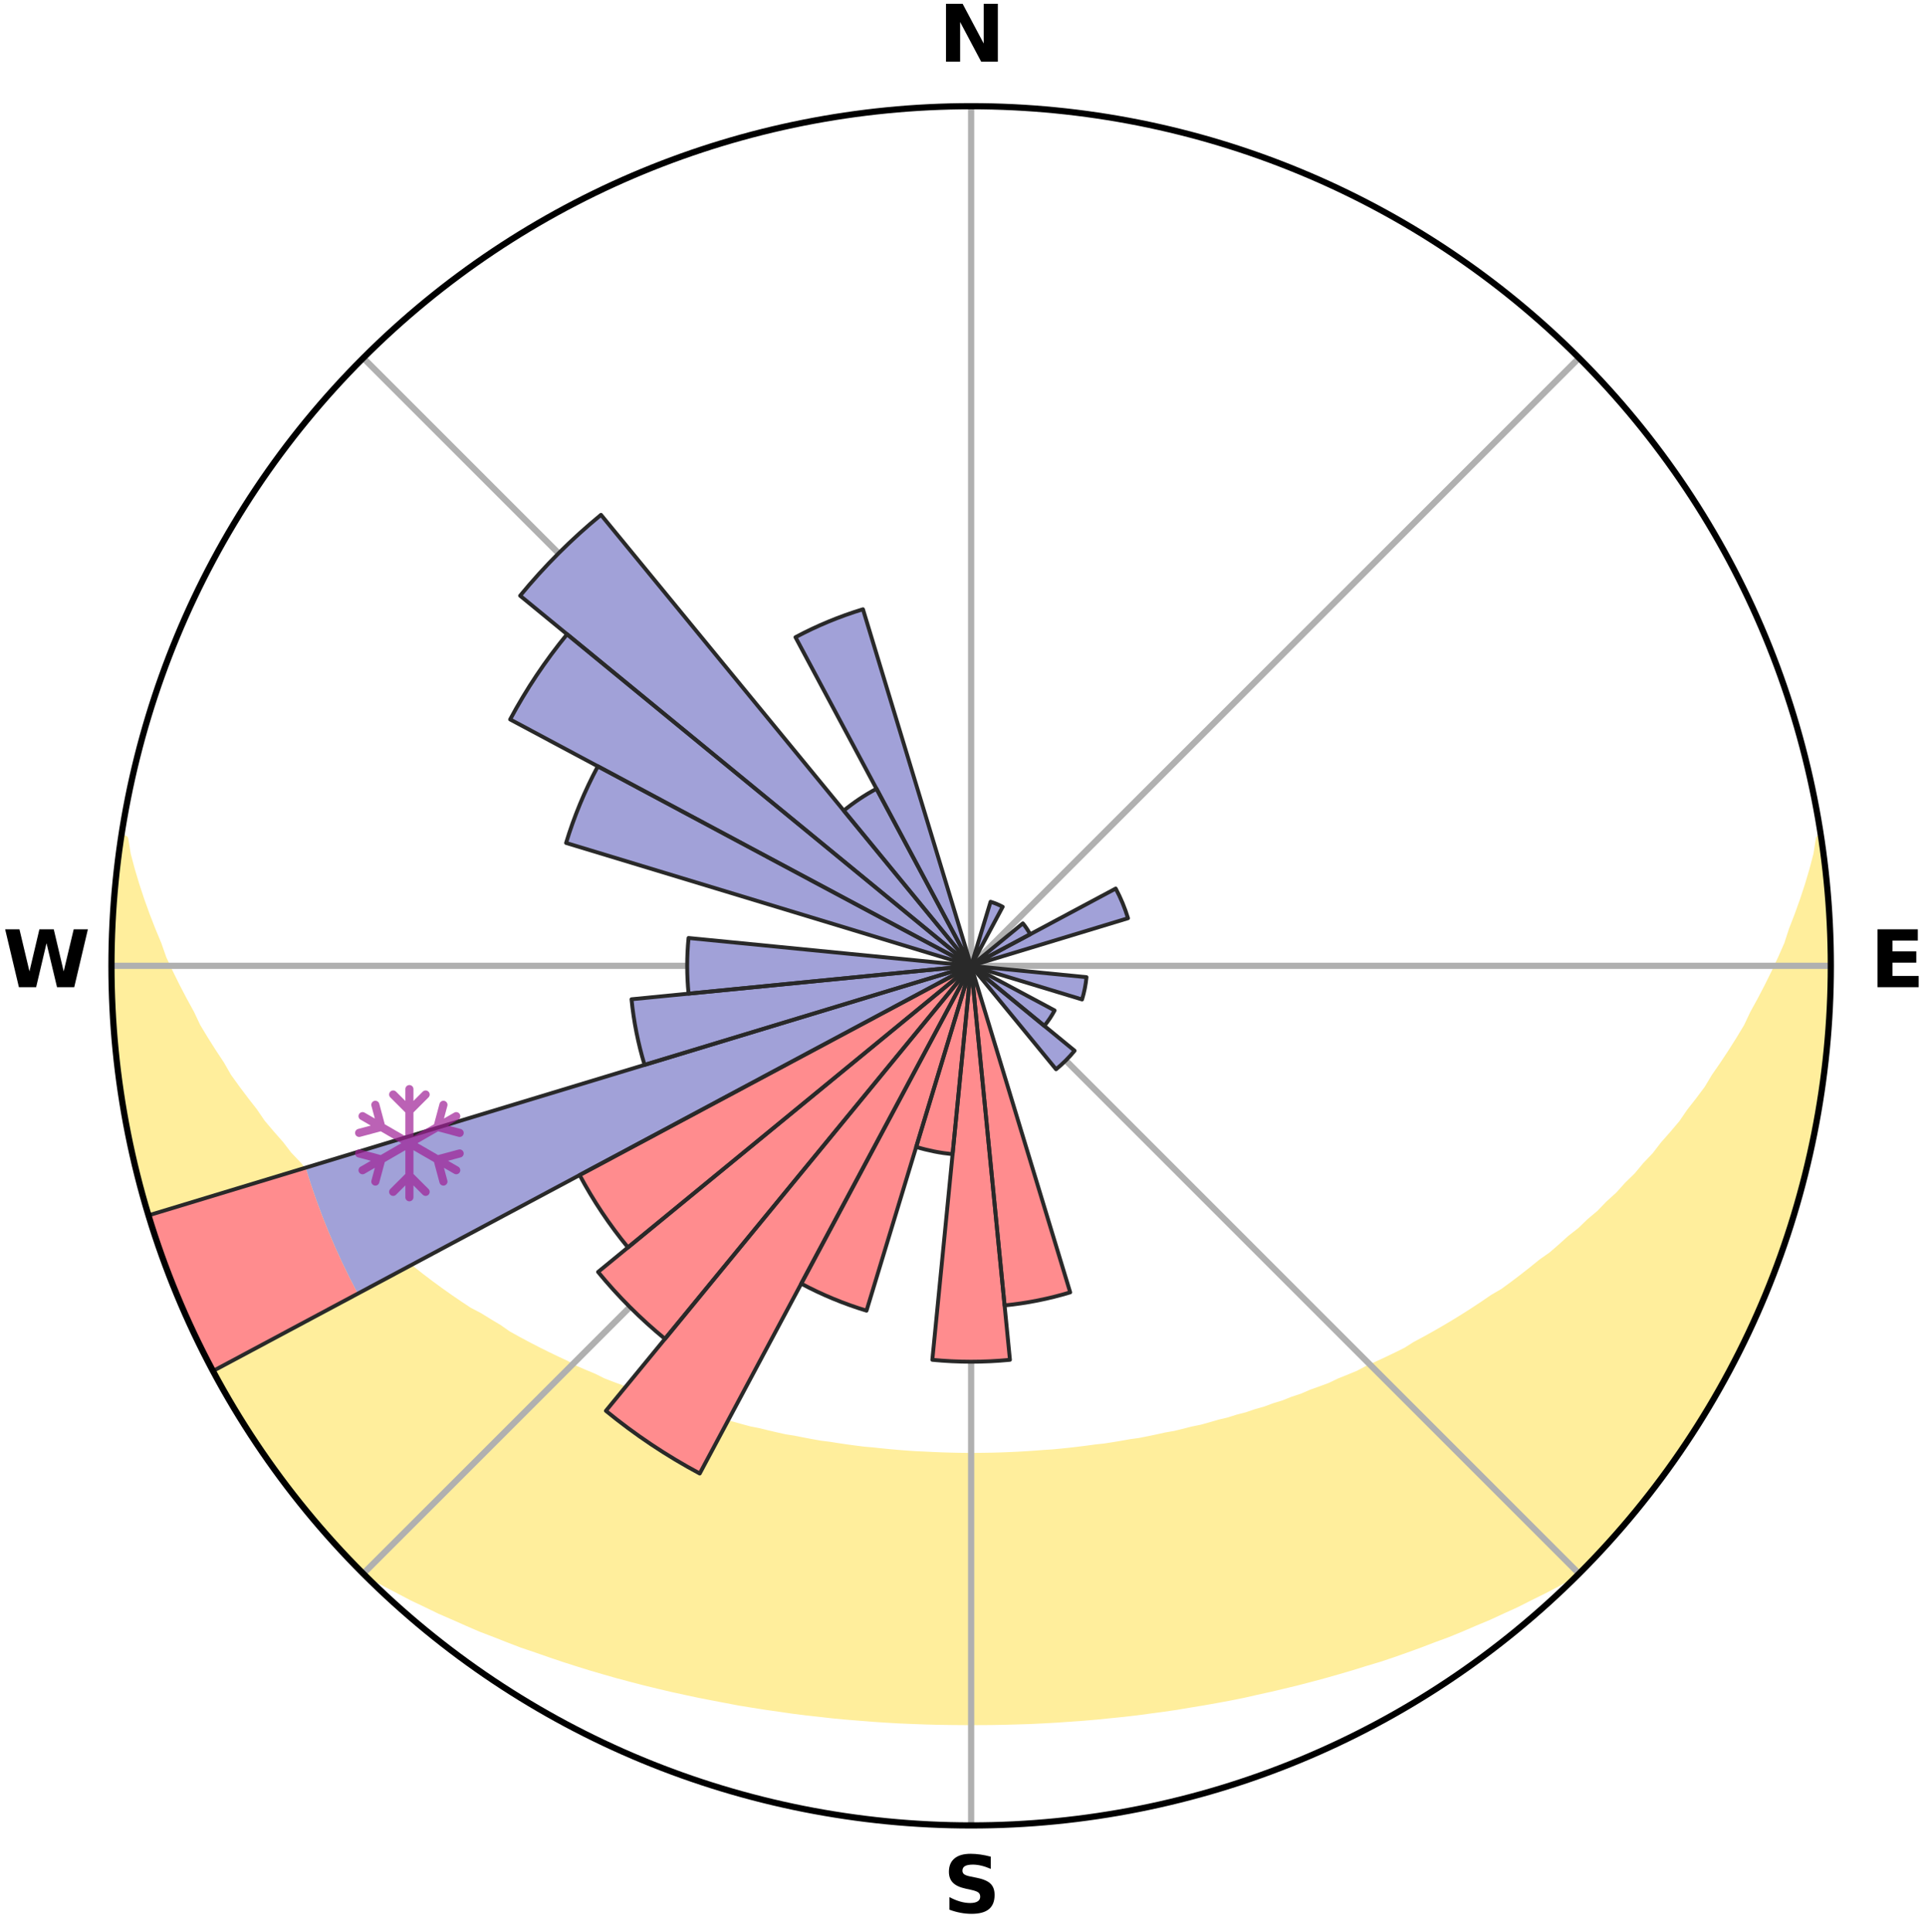 <?xml version="1.0" encoding="utf-8" standalone="no"?>
<!DOCTYPE svg PUBLIC "-//W3C//DTD SVG 1.1//EN"
  "http://www.w3.org/Graphics/SVG/1.1/DTD/svg11.dtd">
<svg xmlns:xlink="http://www.w3.org/1999/xlink" width="248.41pt" height="249.158pt" viewBox="0 0 248.41 249.158" xmlns="http://www.w3.org/2000/svg" version="1.1">
 <title>Ski Rose for Казань (Kazan)</title>
 <defs>
  <style type="text/css">*{stroke-linejoin: round; stroke-linecap: butt}</style>
 </defs>
 <g id="figure_1">
  <g id="patch_1">
   <path d="M 0 249.158 
L 248.41 249.158 
L 248.41 0 
L 0 0 
z
" style="fill: #ffffff"/>
  </g>
  <g id="axes_1">
   <g id="patch_2">
    <path d="M 236.135 124.579 
C 236.135 110.018 233.267 95.599 227.695 82.147 
C 222.122 68.695 213.955 56.471 203.659 46.175 
C 193.363 35.879 181.139 27.711 167.687 22.139 
C 154.235 16.567 139.815 13.699 125.255 13.699 
C 110.694 13.699 96.275 16.567 82.823 22.139 
C 69.371 27.711 57.147 35.879 46.851 46.175 
C 36.555 56.471 28.387 68.695 22.815 82.147 
C 17.243 95.599 14.375 110.018 14.375 124.579 
C 14.375 139.14 17.243 153.559 22.815 167.011 
C 28.387 180.463 36.555 192.687 46.851 202.983 
C 57.147 213.279 69.371 221.447 82.823 227.019 
C 96.275 232.591 110.694 235.459 125.255 235.459 
C 139.815 235.459 154.235 232.591 167.687 227.019 
C 181.139 221.447 193.363 213.279 203.659 202.983 
C 213.955 192.687 222.122 180.463 227.695 167.011 
C 233.267 153.559 236.135 139.14 236.135 124.579 
M 125.255 124.579 
C 125.255 124.579 125.255 124.579 125.255 124.579 
C 125.255 124.579 125.255 124.579 125.255 124.579 
C 125.255 124.579 125.255 124.579 125.255 124.579 
C 125.255 124.579 125.255 124.579 125.255 124.579 
C 125.255 124.579 125.255 124.579 125.255 124.579 
C 125.255 124.579 125.255 124.579 125.255 124.579 
C 125.255 124.579 125.255 124.579 125.255 124.579 
C 125.255 124.579 125.255 124.579 125.255 124.579 
C 125.255 124.579 125.255 124.579 125.255 124.579 
C 125.255 124.579 125.255 124.579 125.255 124.579 
C 125.255 124.579 125.255 124.579 125.255 124.579 
C 125.255 124.579 125.255 124.579 125.255 124.579 
C 125.255 124.579 125.255 124.579 125.255 124.579 
C 125.255 124.579 125.255 124.579 125.255 124.579 
C 125.255 124.579 125.255 124.579 125.255 124.579 
C 125.255 124.579 125.255 124.579 125.255 124.579 
z
" style="fill: #ffffff"/>
   </g>
   <g id="PolyCollection_1">
    <defs>
     <path id="m4cac70be81" d="M 234.845 -140.957 
L 234.703 -140.936 
L 234.389 -138.947 
L 233.866 -136.954 
L 233.281 -134.981 
L 232.639 -133.03 
L 231.949 -131.105 
L 231.214 -129.205 
L 230.607 -127.338 
L 229.793 -125.491 
L 228.944 -123.674 
L 228.06 -121.887 
L 227.144 -120.13 
L 226.197 -118.405 
L 225.391 -116.698 
L 224.386 -115.034 
L 223.354 -113.402 
L 222.297 -111.803 
L 221.216 -110.238 
L 220.279 -108.677 
L 219.152 -107.176 
L 218.004 -105.709 
L 217.001 -104.239 
L 215.814 -102.838 
L 214.609 -101.47 
L 213.549 -100.093 
L 212.312 -98.791 
L 211.218 -97.475 
L 209.953 -96.24 
L 208.829 -94.984 
L 207.539 -93.814 
L 206.389 -92.62 
L 205.078 -91.515 
L 203.905 -90.381 
L 202.578 -89.341 
L 201.386 -88.266 
L 200.184 -87.221 
L 198.838 -86.274 
L 197.622 -85.287 
L 196.399 -84.328 
L 195.17 -83.396 
L 193.935 -82.492 
L 192.572 -81.694 
L 191.33 -80.845 
L 190.085 -80.023 
L 188.837 -79.226 
L 187.587 -78.456 
L 186.335 -77.711 
L 185.082 -76.991 
L 183.828 -76.295 
L 182.575 -75.623 
L 181.419 -74.889 
L 180.164 -74.264 
L 178.911 -73.661 
L 177.66 -73.081 
L 176.411 -72.522 
L 175.247 -71.898 
L 174.002 -71.381 
L 172.76 -70.884 
L 171.595 -70.322 
L 170.359 -69.864 
L 169.127 -69.424 
L 167.964 -68.92 
L 166.739 -68.517 
L 165.578 -68.049 
L 164.361 -67.68 
L 163.202 -67.247 
L 161.994 -66.91 
L 160.839 -66.512 
L 159.64 -66.205 
L 158.489 -65.839 
L 157.299 -65.56 
L 156.153 -65.224 
L 155.008 -64.904 
L 153.832 -64.666 
L 152.692 -64.374 
L 151.553 -64.097 
L 150.391 -63.895 
L 149.258 -63.644 
L 148.126 -63.408 
L 146.996 -63.184 
L 145.85 -63.026 
L 144.725 -62.827 
L 143.602 -62.64 
L 142.48 -62.466 
L 141.349 -62.346 
L 140.232 -62.194 
L 139.116 -62.054 
L 138.002 -61.925 
L 136.889 -61.808 
L 135.777 -61.703 
L 134.662 -61.633 
L 133.553 -61.548 
L 132.445 -61.473 
L 131.337 -61.409 
L 130.231 -61.356 
L 129.124 -61.314 
L 128.018 -61.282 
L 126.913 -61.265 
L 125.807 -61.252 
L 124.702 -61.252 
L 123.597 -61.265 
L 122.492 -61.29 
L 121.386 -61.325 
L 120.28 -61.371 
L 119.174 -61.427 
L 118.065 -61.476 
L 116.957 -61.551 
L 115.848 -61.638 
L 114.738 -61.735 
L 113.628 -61.844 
L 112.516 -61.964 
L 111.395 -62.06 
L 110.279 -62.201 
L 109.162 -62.353 
L 108.044 -62.518 
L 106.924 -62.694 
L 105.787 -62.835 
L 104.663 -63.035 
L 103.536 -63.248 
L 102.408 -63.474 
L 101.256 -63.655 
L 100.123 -63.906 
L 98.989 -64.171 
L 97.853 -64.451 
L 96.684 -64.678 
L 95.543 -64.986 
L 94.4 -65.308 
L 93.218 -65.574 
L 92.071 -65.926 
L 90.879 -66.22 
L 89.727 -66.603 
L 88.526 -66.926 
L 87.371 -67.342 
L 86.215 -67.776 
L 85.002 -68.147 
L 83.783 -68.534 
L 82.623 -69.02 
L 81.397 -69.442 
L 80.236 -69.966 
L 79.003 -70.425 
L 77.766 -70.903 
L 76.604 -71.486 
L 75.363 -72.004 
L 74.118 -72.542 
L 72.958 -73.187 
L 71.711 -73.768 
L 70.462 -74.371 
L 69.211 -74.996 
L 67.96 -75.644 
L 66.707 -76.316 
L 65.455 -77.012 
L 64.311 -77.816 
L 63.064 -78.56 
L 61.817 -79.33 
L 60.457 -80.044 
L 59.213 -80.867 
L 57.973 -81.715 
L 56.737 -82.591 
L 55.505 -83.494 
L 54.28 -84.423 
L 53.061 -85.381 
L 51.714 -86.296 
L 50.507 -87.311 
L 49.309 -88.355 
L 47.978 -89.362 
L 46.798 -90.465 
L 45.629 -91.597 
L 44.322 -92.699 
L 43.176 -93.891 
L 41.89 -95.058 
L 40.769 -96.311 
L 39.508 -97.543 
L 38.417 -98.857 
L 37.184 -100.155 
L 36.127 -101.529 
L 34.926 -102.893 
L 33.743 -104.291 
L 32.743 -105.757 
L 31.598 -107.221 
L 30.475 -108.718 
L 29.372 -110.249 
L 28.462 -111.836 
L 27.408 -113.431 
L 26.379 -115.058 
L 25.377 -116.719 
L 24.573 -118.421 
L 23.629 -120.142 
L 22.715 -121.894 
L 21.833 -123.677 
L 20.985 -125.489 
L 20.341 -127.326 
L 19.566 -129.194 
L 18.831 -131.088 
L 18.139 -133.009 
L 17.495 -134.955 
L 16.905 -136.924 
L 16.374 -138.913 
L 16.054 -140.899 
L 15.626 -140.963 
L 15.626 -140.963 
L 15.354 -139.048 
L 15.116 -137.128 
L 14.909 -135.204 
L 14.738 -133.277 
L 14.598 -131.347 
L 14.493 -129.415 
L 14.423 -127.481 
L 14.381 -125.547 
L 14.522 -123.613 
L 14.551 -121.68 
L 14.607 -119.748 
L 14.702 -117.817 
L 14.823 -115.888 
L 14.983 -113.961 
L 15.167 -112.036 
L 15.393 -110.115 
L 15.64 -108.197 
L 15.93 -106.284 
L 16.239 -104.374 
L 16.733 -102.5 
L 17.119 -100.606 
L 17.521 -98.714 
L 17.971 -96.834 
L 18.435 -94.955 
L 18.95 -93.09 
L 19.608 -91.269 
L 20.184 -89.423 
L 20.772 -87.58 
L 21.412 -85.754 
L 22.187 -83.98 
L 22.889 -82.178 
L 23.6 -80.378 
L 24.364 -78.601 
L 25.256 -76.882 
L 26.06 -75.122 
L 26.917 -73.387 
L 27.896 -71.717 
L 28.793 -70.004 
L 29.725 -68.308 
L 30.81 -66.703 
L 31.805 -65.045 
L 32.833 -63.407 
L 33.891 -61.786 
L 34.994 -60.197 
L 36.132 -58.631 
L 37.303 -57.091 
L 38.51 -55.579 
L 39.704 -54.057 
L 40.942 -52.569 
L 42.231 -51.126 
L 43.506 -49.67 
L 44.833 -48.262 
L 46.281 -46.972 
L 47.976 -45.939 
L 49.723 -44.986 
L 51.484 -44.072 
L 53.22 -43.159 
L 54.997 -42.318 
L 56.743 -41.468 
L 58.529 -40.693 
L 60.287 -39.912 
L 62.044 -39.154 
L 63.833 -38.469 
L 65.596 -37.775 
L 67.355 -37.101 
L 69.14 -36.497 
L 70.902 -35.883 
L 72.658 -35.288 
L 74.418 -34.725 
L 76.172 -34.179 
L 77.928 -33.665 
L 79.678 -33.166 
L 81.43 -32.698 
L 83.175 -32.244 
L 84.922 -31.821 
L 86.663 -31.41 
L 88.405 -31.029 
L 90.14 -30.66 
L 91.876 -30.32 
L 93.606 -29.991 
L 95.327 -29.66 
L 97.055 -29.379 
L 98.778 -29.108 
L 100.501 -28.864 
L 102.215 -28.613 
L 103.932 -28.397 
L 105.648 -28.207 
L 107.357 -28.013 
L 109.068 -27.849 
L 110.778 -27.711 
L 112.484 -27.573 
L 114.19 -27.46 
L 115.894 -27.359 
L 117.598 -27.288 
L 119.3 -27.223 
L 121.002 -27.176 
L 122.704 -27.152 
L 124.404 -27.138 
L 126.105 -27.139 
L 127.806 -27.148 
L 129.507 -27.179 
L 131.209 -27.226 
L 132.912 -27.28 
L 134.616 -27.364 
L 136.32 -27.46 
L 138.025 -27.58 
L 139.733 -27.701 
L 141.442 -27.847 
L 143.151 -28.022 
L 144.865 -28.194 
L 146.579 -28.392 
L 148.292 -28.623 
L 150.012 -28.85 
L 151.733 -29.102 
L 153.451 -29.392 
L 155.178 -29.674 
L 156.906 -29.983 
L 158.64 -30.303 
L 160.373 -30.651 
L 162.099 -31.045 
L 163.84 -31.427 
L 165.58 -31.838 
L 167.326 -32.262 
L 169.071 -32.716 
L 170.822 -33.185 
L 172.572 -33.684 
L 174.327 -34.199 
L 176.081 -34.745 
L 177.859 -35.274 
L 179.62 -35.862 
L 181.379 -36.483 
L 183.141 -37.123 
L 184.899 -37.796 
L 186.688 -38.453 
L 188.45 -39.176 
L 190.206 -39.933 
L 191.993 -40.677 
L 193.748 -41.49 
L 195.53 -42.297 
L 197.27 -43.18 
L 199.04 -44.056 
L 200.801 -44.97 
L 202.514 -45.96 
L 204.248 -46.953 
L 205.682 -48.256 
L 207.004 -49.67 
L 208.297 -51.109 
L 209.564 -52.572 
L 210.753 -54.099 
L 212.029 -55.556 
L 213.201 -57.096 
L 214.368 -58.639 
L 215.516 -60.196 
L 216.619 -61.786 
L 217.707 -63.386 
L 218.711 -65.041 
L 219.756 -66.669 
L 220.783 -68.309 
L 221.657 -70.038 
L 222.596 -71.727 
L 223.498 -73.437 
L 224.483 -75.106 
L 225.306 -76.857 
L 226.086 -78.628 
L 226.848 -80.405 
L 227.67 -82.157 
L 228.326 -83.978 
L 229.107 -85.75 
L 229.683 -87.599 
L 230.395 -89.4 
L 230.892 -91.272 
L 231.536 -93.097 
L 232.087 -94.952 
L 232.527 -96.837 
L 233.068 -98.695 
L 233.37 -100.611 
L 233.909 -102.473 
L 234.205 -104.386 
L 234.607 -106.28 
L 234.897 -108.193 
L 235.15 -110.111 
L 235.304 -112.041 
L 235.566 -113.957 
L 235.71 -115.886 
L 235.904 -117.811 
L 235.977 -119.745 
L 235.957 -121.68 
L 236.104 -123.612 
L 236.016 -125.546 
L 236.038 -127.48 
L 236.027 -129.415 
L 235.892 -131.346 
L 235.725 -133.273 
L 235.612 -135.205 
L 235.379 -137.126 
L 235.057 -139.035 
L 234.845 -140.957 
z
" style="stroke: #ffee9c"/>
    </defs>
    <g clip-path="url(#p02f963a781)">
     <use xlink:href="#m4cac70be81" x="0" y="249.158" style="fill: #ffee9c; stroke: #ffee9c"/>
    </g>
   </g>
   <g id="matplotlib.axis_1">
    <g id="xtick_1">
     <g id="line2d_1">
      <path d="M 125.255 124.579 
L 125.255 13.699 
" clip-path="url(#p02f963a781)" style="fill: none; stroke: #b0b0b0; stroke-width: 0.8; stroke-linecap: square"/>
     </g>
     <g id="text_1">
      <!-- N -->
      <g transform="translate(121.07 7.958) scale(0.1 -0.1)">
       <defs>
        <path id="DejaVuSans-Bold-4e" d="M 588 4666 
L 1931 4666 
L 3628 1466 
L 3628 4666 
L 4769 4666 
L 4769 0 
L 3425 0 
L 1728 3200 
L 1728 0 
L 588 0 
L 588 4666 
z
" transform="scale(0.016)"/>
       </defs>
       <use xlink:href="#DejaVuSans-Bold-4e"/>
      </g>
     </g>
    </g>
    <g id="xtick_2">
     <g id="line2d_2">
      <path d="M 125.255 124.579 
L 203.659 46.175 
" clip-path="url(#p02f963a781)" style="fill: none; stroke: #b0b0b0; stroke-width: 0.8; stroke-linecap: square"/>
     </g>
    </g>
    <g id="xtick_3">
     <g id="line2d_3">
      <path d="M 125.255 124.579 
L 236.135 124.579 
" clip-path="url(#p02f963a781)" style="fill: none; stroke: #b0b0b0; stroke-width: 0.8; stroke-linecap: square"/>
     </g>
     <g id="text_2">
      <!-- E -->
      <g transform="translate(241.219 127.338) scale(0.1 -0.1)">
       <defs>
        <path id="DejaVuSans-Bold-45" d="M 588 4666 
L 3834 4666 
L 3834 3756 
L 1791 3756 
L 1791 2888 
L 3713 2888 
L 3713 1978 
L 1791 1978 
L 1791 909 
L 3903 909 
L 3903 0 
L 588 0 
L 588 4666 
z
" transform="scale(0.016)"/>
       </defs>
       <use xlink:href="#DejaVuSans-Bold-45"/>
      </g>
     </g>
    </g>
    <g id="xtick_4">
     <g id="line2d_4">
      <path d="M 125.255 124.579 
L 203.659 202.983 
" clip-path="url(#p02f963a781)" style="fill: none; stroke: #b0b0b0; stroke-width: 0.8; stroke-linecap: square"/>
     </g>
    </g>
    <g id="xtick_5">
     <g id="line2d_5">
      <path d="M 125.255 124.579 
L 125.255 235.459 
" clip-path="url(#p02f963a781)" style="fill: none; stroke: #b0b0b0; stroke-width: 0.8; stroke-linecap: square"/>
     </g>
     <g id="text_3">
      <!-- S -->
      <g transform="translate(121.654 246.718) scale(0.1 -0.1)">
       <defs>
        <path id="DejaVuSans-Bold-53" d="M 3834 4519 
L 3834 3531 
Q 3450 3703 3084 3790 
Q 2719 3878 2394 3878 
Q 1963 3878 1756 3759 
Q 1550 3641 1550 3391 
Q 1550 3203 1689 3098 
Q 1828 2994 2194 2919 
L 2706 2816 
Q 3484 2659 3812 2340 
Q 4141 2022 4141 1434 
Q 4141 663 3683 286 
Q 3225 -91 2284 -91 
Q 1841 -91 1394 -6 
Q 947 78 500 244 
L 500 1259 
Q 947 1022 1364 901 
Q 1781 781 2169 781 
Q 2563 781 2772 912 
Q 2981 1044 2981 1288 
Q 2981 1506 2839 1625 
Q 2697 1744 2272 1838 
L 1806 1941 
Q 1106 2091 782 2419 
Q 459 2747 459 3303 
Q 459 4000 909 4375 
Q 1359 4750 2203 4750 
Q 2588 4750 2994 4692 
Q 3400 4634 3834 4519 
z
" transform="scale(0.016)"/>
       </defs>
       <use xlink:href="#DejaVuSans-Bold-53"/>
      </g>
     </g>
    </g>
    <g id="xtick_6">
     <g id="line2d_6">
      <path d="M 125.255 124.579 
L 46.851 202.983 
" clip-path="url(#p02f963a781)" style="fill: none; stroke: #b0b0b0; stroke-width: 0.8; stroke-linecap: square"/>
     </g>
    </g>
    <g id="xtick_7">
     <g id="line2d_7">
      <path d="M 125.255 124.579 
L 14.375 124.579 
" clip-path="url(#p02f963a781)" style="fill: none; stroke: #b0b0b0; stroke-width: 0.8; stroke-linecap: square"/>
     </g>
     <g id="text_4">
      <!-- W -->
      <g transform="translate(0.36 127.338) scale(0.1 -0.1)">
       <defs>
        <path id="DejaVuSans-Bold-57" d="M 191 4666 
L 1344 4666 
L 2150 1275 
L 2950 4666 
L 4109 4666 
L 4909 1275 
L 5716 4666 
L 6859 4666 
L 5759 0 
L 4372 0 
L 3525 3547 
L 2688 0 
L 1300 0 
L 191 4666 
z
" transform="scale(0.016)"/>
       </defs>
       <use xlink:href="#DejaVuSans-Bold-57"/>
      </g>
     </g>
    </g>
    <g id="xtick_8">
     <g id="line2d_8">
      <path d="M 125.255 124.579 
L 46.851 46.175 
" clip-path="url(#p02f963a781)" style="fill: none; stroke: #b0b0b0; stroke-width: 0.8; stroke-linecap: square"/>
     </g>
    </g>
   </g>
   <g id="matplotlib.axis_2"/>
   <g id="patch_3">
    <path d="M 125.255 124.579 
C 125.255 124.579 125.255 124.579 125.255 124.579 
C 125.255 124.579 125.255 124.579 125.255 124.579 
L 125.255 124.579 
C 125.255 124.579 125.255 124.579 125.255 124.579 
C 125.255 124.579 125.255 124.579 125.255 124.579 
z
" clip-path="url(#p02f963a781)" style="fill: #d9d9d9"/>
   </g>
   <g id="patch_4">
    <path d="M 125.255 124.579 
C 125.255 124.579 125.255 124.579 125.255 124.579 
C 125.255 124.579 125.255 124.579 125.255 124.579 
L 125.255 124.579 
C 125.255 124.579 125.255 124.579 125.255 124.579 
C 125.255 124.579 125.255 124.579 125.255 124.579 
z
" clip-path="url(#p02f963a781)" style="fill: #d9d9d9"/>
   </g>
   <g id="patch_5">
    <path d="M 125.255 124.579 
C 125.255 124.579 125.255 124.579 125.255 124.579 
C 125.255 124.579 125.255 124.579 125.255 124.579 
L 125.255 124.579 
C 125.255 124.579 125.255 124.579 125.255 124.579 
C 125.255 124.579 125.255 124.579 125.255 124.579 
z
" clip-path="url(#p02f963a781)" style="fill: #d9d9d9"/>
   </g>
   <g id="patch_6">
    <path d="M 125.255 124.579 
C 125.255 124.579 125.255 124.579 125.255 124.579 
C 125.255 124.579 125.255 124.579 125.255 124.579 
L 125.255 124.579 
C 125.255 124.579 125.255 124.579 125.255 124.579 
C 125.255 124.579 125.255 124.579 125.255 124.579 
z
" clip-path="url(#p02f963a781)" style="fill: #d9d9d9"/>
   </g>
   <g id="patch_7">
    <path d="M 125.255 124.579 
C 125.255 124.579 125.255 124.579 125.255 124.579 
C 125.255 124.579 125.255 124.579 125.255 124.579 
L 125.255 124.579 
C 125.255 124.579 125.255 124.579 125.255 124.579 
C 125.255 124.579 125.255 124.579 125.255 124.579 
z
" clip-path="url(#p02f963a781)" style="fill: #d9d9d9"/>
   </g>
   <g id="patch_8">
    <path d="M 125.255 124.579 
C 125.255 124.579 125.255 124.579 125.255 124.579 
C 125.255 124.579 125.255 124.579 125.255 124.579 
L 125.255 124.579 
C 125.255 124.579 125.255 124.579 125.255 124.579 
C 125.255 124.579 125.255 124.579 125.255 124.579 
z
" clip-path="url(#p02f963a781)" style="fill: #d9d9d9"/>
   </g>
   <g id="patch_9">
    <path d="M 125.255 124.579 
C 125.255 124.579 125.255 124.579 125.255 124.579 
C 125.255 124.579 125.255 124.579 125.255 124.579 
L 125.255 124.579 
C 125.255 124.579 125.255 124.579 125.255 124.579 
C 125.255 124.579 125.255 124.579 125.255 124.579 
z
" clip-path="url(#p02f963a781)" style="fill: #d9d9d9"/>
   </g>
   <g id="patch_10">
    <path d="M 125.255 124.579 
C 125.255 124.579 125.255 124.579 125.255 124.579 
C 125.255 124.579 125.255 124.579 125.255 124.579 
L 125.255 124.579 
C 125.255 124.579 125.255 124.579 125.255 124.579 
C 125.255 124.579 125.255 124.579 125.255 124.579 
z
" clip-path="url(#p02f963a781)" style="fill: #d9d9d9"/>
   </g>
   <g id="patch_11">
    <path d="M 125.255 124.579 
C 125.255 124.579 125.255 124.579 125.255 124.579 
C 125.255 124.579 125.255 124.579 125.255 124.579 
L 125.255 124.579 
C 125.255 124.579 125.255 124.579 125.255 124.579 
C 125.255 124.579 125.255 124.579 125.255 124.579 
z
" clip-path="url(#p02f963a781)" style="fill: #d9d9d9"/>
   </g>
   <g id="patch_12">
    <path d="M 125.255 124.579 
C 125.255 124.579 125.255 124.579 125.255 124.579 
C 125.255 124.579 125.255 124.579 125.255 124.579 
L 125.255 124.579 
C 125.255 124.579 125.255 124.579 125.255 124.579 
C 125.255 124.579 125.255 124.579 125.255 124.579 
z
" clip-path="url(#p02f963a781)" style="fill: #d9d9d9"/>
   </g>
   <g id="patch_13">
    <path d="M 125.255 124.579 
C 125.255 124.579 125.255 124.579 125.255 124.579 
C 125.255 124.579 125.255 124.579 125.255 124.579 
L 125.255 124.579 
C 125.255 124.579 125.255 124.579 125.255 124.579 
C 125.255 124.579 125.255 124.579 125.255 124.579 
z
" clip-path="url(#p02f963a781)" style="fill: #d9d9d9"/>
   </g>
   <g id="patch_14">
    <path d="M 125.255 124.579 
C 125.255 124.579 125.255 124.579 125.255 124.579 
C 125.255 124.579 125.255 124.579 125.255 124.579 
L 125.255 124.579 
C 125.255 124.579 125.255 124.579 125.255 124.579 
C 125.255 124.579 125.255 124.579 125.255 124.579 
z
" clip-path="url(#p02f963a781)" style="fill: #d9d9d9"/>
   </g>
   <g id="patch_15">
    <path d="M 125.255 124.579 
C 125.255 124.579 125.255 124.579 125.255 124.579 
C 125.255 124.579 125.255 124.579 125.255 124.579 
L 125.255 124.579 
C 125.255 124.579 125.255 124.579 125.255 124.579 
C 125.255 124.579 125.255 124.579 125.255 124.579 
z
" clip-path="url(#p02f963a781)" style="fill: #d9d9d9"/>
   </g>
   <g id="patch_16">
    <path d="M 125.255 124.579 
C 125.255 124.579 125.255 124.579 125.255 124.579 
C 125.255 124.579 125.255 124.579 125.255 124.579 
L 125.255 124.579 
C 125.255 124.579 125.255 124.579 125.255 124.579 
C 125.255 124.579 125.255 124.579 125.255 124.579 
z
" clip-path="url(#p02f963a781)" style="fill: #d9d9d9"/>
   </g>
   <g id="patch_17">
    <path d="M 125.255 124.579 
C 125.255 124.579 125.255 124.579 125.255 124.579 
C 125.255 124.579 125.255 124.579 125.255 124.579 
L 125.255 124.579 
C 125.255 124.579 125.255 124.579 125.255 124.579 
C 125.255 124.579 125.255 124.579 125.255 124.579 
z
" clip-path="url(#p02f963a781)" style="fill: #d9d9d9"/>
   </g>
   <g id="patch_18">
    <path d="M 125.255 124.579 
C 125.255 124.579 125.255 124.579 125.255 124.579 
C 125.255 124.579 125.255 124.579 125.255 124.579 
L 125.255 124.579 
C 125.255 124.579 125.255 124.579 125.255 124.579 
C 125.255 124.579 125.255 124.579 125.255 124.579 
z
" clip-path="url(#p02f963a781)" style="fill: #d9d9d9"/>
   </g>
   <g id="patch_19">
    <path d="M 125.255 124.579 
C 125.255 124.579 125.255 124.579 125.255 124.579 
C 125.255 124.579 125.255 124.579 125.255 124.579 
L 125.255 124.579 
C 125.255 124.579 125.255 124.579 125.255 124.579 
C 125.255 124.579 125.255 124.579 125.255 124.579 
z
" clip-path="url(#p02f963a781)" style="fill: #d9d9d9"/>
   </g>
   <g id="patch_20">
    <path d="M 125.255 124.579 
C 125.255 124.579 125.255 124.579 125.255 124.579 
C 125.255 124.579 125.255 124.579 125.255 124.579 
L 125.255 124.579 
C 125.255 124.579 125.255 124.579 125.255 124.579 
C 125.255 124.579 125.255 124.579 125.255 124.579 
z
" clip-path="url(#p02f963a781)" style="fill: #d9d9d9"/>
   </g>
   <g id="patch_21">
    <path d="M 125.255 124.579 
C 125.255 124.579 125.255 124.579 125.255 124.579 
C 125.255 124.579 125.255 124.579 125.255 124.579 
L 125.255 124.579 
C 125.255 124.579 125.255 124.579 125.255 124.579 
C 125.255 124.579 125.255 124.579 125.255 124.579 
z
" clip-path="url(#p02f963a781)" style="fill: #d9d9d9"/>
   </g>
   <g id="patch_22">
    <path d="M 125.255 124.579 
C 125.255 124.579 125.255 124.579 125.255 124.579 
C 125.255 124.579 125.255 124.579 125.255 124.579 
L 125.255 124.579 
C 125.255 124.579 125.255 124.579 125.255 124.579 
C 125.255 124.579 125.255 124.579 125.255 124.579 
z
" clip-path="url(#p02f963a781)" style="fill: #d9d9d9"/>
   </g>
   <g id="patch_23">
    <path d="M 125.255 124.579 
C 125.255 124.579 125.255 124.579 125.255 124.579 
C 125.255 124.579 125.255 124.579 125.255 124.579 
L 125.255 124.579 
C 125.255 124.579 125.255 124.579 125.255 124.579 
C 125.255 124.579 125.255 124.579 125.255 124.579 
z
" clip-path="url(#p02f963a781)" style="fill: #d9d9d9"/>
   </g>
   <g id="patch_24">
    <path d="M 125.255 124.579 
C 125.255 124.579 125.255 124.579 125.255 124.579 
C 125.255 124.579 125.255 124.579 125.255 124.579 
L 125.255 124.579 
C 125.255 124.579 125.255 124.579 125.255 124.579 
C 125.255 124.579 125.255 124.579 125.255 124.579 
z
" clip-path="url(#p02f963a781)" style="fill: #d9d9d9"/>
   </g>
   <g id="patch_25">
    <path d="M 125.255 124.579 
C 125.255 124.579 125.255 124.579 125.255 124.579 
C 125.255 124.579 125.255 124.579 125.255 124.579 
L 125.255 124.579 
C 125.255 124.579 125.255 124.579 125.255 124.579 
C 125.255 124.579 125.255 124.579 125.255 124.579 
z
" clip-path="url(#p02f963a781)" style="fill: #d9d9d9"/>
   </g>
   <g id="patch_26">
    <path d="M 125.255 124.579 
C 125.255 124.579 125.255 124.579 125.255 124.579 
C 125.255 124.579 125.255 124.579 125.255 124.579 
L 125.255 124.579 
C 125.255 124.579 125.255 124.579 125.255 124.579 
C 125.255 124.579 125.255 124.579 125.255 124.579 
z
" clip-path="url(#p02f963a781)" style="fill: #d9d9d9"/>
   </g>
   <g id="patch_27">
    <path d="M 125.255 124.579 
C 125.255 124.579 125.255 124.579 125.255 124.579 
C 125.255 124.579 125.255 124.579 125.255 124.579 
L 125.255 124.579 
C 125.255 124.579 125.255 124.579 125.255 124.579 
C 125.255 124.579 125.255 124.579 125.255 124.579 
z
" clip-path="url(#p02f963a781)" style="fill: #d9d9d9"/>
   </g>
   <g id="patch_28">
    <path d="M 125.255 124.579 
C 125.255 124.579 125.255 124.579 125.255 124.579 
C 125.255 124.579 125.255 124.579 125.255 124.579 
L 125.255 124.579 
C 125.255 124.579 125.255 124.579 125.255 124.579 
C 125.255 124.579 125.255 124.579 125.255 124.579 
z
" clip-path="url(#p02f963a781)" style="fill: #d9d9d9"/>
   </g>
   <g id="patch_29">
    <path d="M 125.255 124.579 
C 125.255 124.579 125.255 124.579 125.255 124.579 
C 125.255 124.579 125.255 124.579 125.255 124.579 
L 125.255 124.579 
C 125.255 124.579 125.255 124.579 125.255 124.579 
C 125.255 124.579 125.255 124.579 125.255 124.579 
z
" clip-path="url(#p02f963a781)" style="fill: #d9d9d9"/>
   </g>
   <g id="patch_30">
    <path d="M 125.255 124.579 
C 125.255 124.579 125.255 124.579 125.255 124.579 
C 125.255 124.579 125.255 124.579 125.255 124.579 
L 125.255 124.579 
C 125.255 124.579 125.255 124.579 125.255 124.579 
C 125.255 124.579 125.255 124.579 125.255 124.579 
z
" clip-path="url(#p02f963a781)" style="fill: #d9d9d9"/>
   </g>
   <g id="patch_31">
    <path d="M 125.255 124.579 
C 125.255 124.579 125.255 124.579 125.255 124.579 
C 125.255 124.579 125.255 124.579 125.255 124.579 
L 125.255 124.579 
C 125.255 124.579 125.255 124.579 125.255 124.579 
C 125.255 124.579 125.255 124.579 125.255 124.579 
z
" clip-path="url(#p02f963a781)" style="fill: #d9d9d9"/>
   </g>
   <g id="patch_32">
    <path d="M 125.255 124.579 
C 125.255 124.579 125.255 124.579 125.255 124.579 
C 125.255 124.579 125.255 124.579 125.255 124.579 
L 125.255 124.579 
C 125.255 124.579 125.255 124.579 125.255 124.579 
C 125.255 124.579 125.255 124.579 125.255 124.579 
z
" clip-path="url(#p02f963a781)" style="fill: #d9d9d9"/>
   </g>
   <g id="patch_33">
    <path d="M 125.255 124.579 
C 125.255 124.579 125.255 124.579 125.255 124.579 
C 125.255 124.579 125.255 124.579 125.255 124.579 
L 125.255 124.579 
C 125.255 124.579 125.255 124.579 125.255 124.579 
C 125.255 124.579 125.255 124.579 125.255 124.579 
z
" clip-path="url(#p02f963a781)" style="fill: #d9d9d9"/>
   </g>
   <g id="patch_34">
    <path d="M 125.255 124.579 
C 125.255 124.579 125.255 124.579 125.255 124.579 
C 125.255 124.579 125.255 124.579 125.255 124.579 
L 125.255 124.579 
C 125.255 124.579 125.255 124.579 125.255 124.579 
C 125.255 124.579 125.255 124.579 125.255 124.579 
z
" clip-path="url(#p02f963a781)" style="fill: #d9d9d9"/>
   </g>
   <g id="patch_35">
    <path d="M 125.255 124.579 
C 125.255 124.579 125.255 124.579 125.255 124.579 
C 125.255 124.579 125.255 124.579 125.255 124.579 
L 125.255 124.579 
C 125.255 124.579 125.255 124.579 125.255 124.579 
C 125.255 124.579 125.255 124.579 125.255 124.579 
z
" clip-path="url(#p02f963a781)" style="fill: #a1a1d8"/>
   </g>
   <g id="patch_36">
    <path d="M 125.255 124.579 
C 125.255 124.579 125.255 124.579 125.255 124.579 
C 125.255 124.579 125.255 124.579 125.255 124.579 
L 125.255 124.579 
C 125.255 124.579 125.255 124.579 125.255 124.579 
C 125.255 124.579 125.255 124.579 125.255 124.579 
z
" clip-path="url(#p02f963a781)" style="fill: #a1a1d8"/>
   </g>
   <g id="patch_37">
    <path d="M 125.255 124.579 
C 125.255 124.579 125.255 124.579 125.255 124.579 
C 125.255 124.579 125.255 124.579 125.255 124.579 
L 129.324 116.966 
C 129.075 116.833 128.819 116.712 128.558 116.604 
C 128.297 116.496 128.031 116.401 127.761 116.319 
z
" clip-path="url(#p02f963a781)" style="fill: #a1a1d8"/>
   </g>
   <g id="patch_38">
    <path d="M 125.255 124.579 
C 125.255 124.579 125.255 124.579 125.255 124.579 
C 125.255 124.579 125.255 124.579 125.255 124.579 
L 125.255 124.579 
C 125.255 124.579 125.255 124.579 125.255 124.579 
C 125.255 124.579 125.255 124.579 125.255 124.579 
z
" clip-path="url(#p02f963a781)" style="fill: #a1a1d8"/>
   </g>
   <g id="patch_39">
    <path d="M 125.255 124.579 
C 125.255 124.579 125.255 124.579 125.255 124.579 
C 125.255 124.579 125.255 124.579 125.255 124.579 
L 125.255 124.579 
C 125.255 124.579 125.255 124.579 125.255 124.579 
C 125.255 124.579 125.255 124.579 125.255 124.579 
z
" clip-path="url(#p02f963a781)" style="fill: #a1a1d8"/>
   </g>
   <g id="patch_40">
    <path d="M 125.255 124.579 
C 125.255 124.579 125.255 124.579 125.255 124.579 
C 125.255 124.579 125.255 124.579 125.255 124.579 
L 132.868 120.51 
C 132.734 120.261 132.589 120.018 132.432 119.783 
C 132.275 119.548 132.107 119.321 131.927 119.103 
z
" clip-path="url(#p02f963a781)" style="fill: #a1a1d8"/>
   </g>
   <g id="patch_41">
    <path d="M 125.255 124.579 
C 125.255 124.579 125.255 124.579 125.255 124.579 
C 125.255 124.579 125.255 124.579 125.255 124.579 
L 145.488 118.441 
C 145.287 117.779 145.054 117.127 144.789 116.488 
C 144.524 115.848 144.228 115.222 143.902 114.612 
z
" clip-path="url(#p02f963a781)" style="fill: #a1a1d8"/>
   </g>
   <g id="patch_42">
    <path d="M 125.255 124.579 
C 125.255 124.579 125.255 124.579 125.255 124.579 
C 125.255 124.579 125.255 124.579 125.255 124.579 
L 125.255 124.579 
C 125.255 124.579 125.255 124.579 125.255 124.579 
C 125.255 124.579 125.255 124.579 125.255 124.579 
z
" clip-path="url(#p02f963a781)" style="fill: #a1a1d8"/>
   </g>
   <g id="patch_43">
    <path d="M 125.255 124.579 
C 125.255 124.579 125.255 124.579 125.255 124.579 
C 125.255 124.579 125.255 124.579 125.255 124.579 
L 125.255 124.579 
C 125.255 124.579 125.255 124.579 125.255 124.579 
C 125.255 124.579 125.255 124.579 125.255 124.579 
z
" clip-path="url(#p02f963a781)" style="fill: #a1a1d8"/>
   </g>
   <g id="patch_44">
    <path d="M 125.255 124.579 
C 125.255 124.579 125.255 124.579 125.255 124.579 
C 125.255 124.579 125.255 124.579 125.255 124.579 
L 139.562 128.919 
C 139.704 128.451 139.823 127.976 139.919 127.496 
C 140.014 127.016 140.086 126.532 140.134 126.045 
z
" clip-path="url(#p02f963a781)" style="fill: #a1a1d8"/>
   </g>
   <g id="patch_45">
    <path d="M 125.255 124.579 
C 125.255 124.579 125.255 124.579 125.255 124.579 
C 125.255 124.579 125.255 124.579 125.255 124.579 
L 125.255 124.579 
C 125.255 124.579 125.255 124.579 125.255 124.579 
C 125.255 124.579 125.255 124.579 125.255 124.579 
z
" clip-path="url(#p02f963a781)" style="fill: #a1a1d8"/>
   </g>
   <g id="patch_46">
    <path d="M 125.255 124.579 
C 125.255 124.579 125.255 124.579 125.255 124.579 
C 125.255 124.579 125.255 124.579 125.255 124.579 
L 134.691 132.323 
C 134.945 132.015 135.183 131.693 135.405 131.361 
C 135.627 131.029 135.833 130.686 136.021 130.334 
z
" clip-path="url(#p02f963a781)" style="fill: #a1a1d8"/>
   </g>
   <g id="patch_47">
    <path d="M 125.255 124.579 
C 125.255 124.579 125.255 124.579 125.255 124.579 
C 125.255 124.579 125.255 124.579 125.255 124.579 
L 136.207 137.924 
C 136.644 137.566 137.063 137.186 137.462 136.787 
C 137.862 136.387 138.242 135.968 138.6 135.531 
z
" clip-path="url(#p02f963a781)" style="fill: #a1a1d8"/>
   </g>
   <g id="patch_48">
    <path d="M 125.255 124.579 
C 125.255 124.579 125.255 124.579 125.255 124.579 
C 125.255 124.579 125.255 124.579 125.255 124.579 
L 125.255 124.579 
C 125.255 124.579 125.255 124.579 125.255 124.579 
C 125.255 124.579 125.255 124.579 125.255 124.579 
z
" clip-path="url(#p02f963a781)" style="fill: #a1a1d8"/>
   </g>
   <g id="patch_49">
    <path d="M 125.255 124.579 
C 125.255 124.579 125.255 124.579 125.255 124.579 
C 125.255 124.579 125.255 124.579 125.255 124.579 
L 125.255 124.579 
C 125.255 124.579 125.255 124.579 125.255 124.579 
C 125.255 124.579 125.255 124.579 125.255 124.579 
z
" clip-path="url(#p02f963a781)" style="fill: #a1a1d8"/>
   </g>
   <g id="patch_50">
    <path d="M 125.255 124.579 
C 125.255 124.579 125.255 124.579 125.255 124.579 
C 125.255 124.579 125.255 124.579 125.255 124.579 
L 125.255 124.579 
C 125.255 124.579 125.255 124.579 125.255 124.579 
C 125.255 124.579 125.255 124.579 125.255 124.579 
z
" clip-path="url(#p02f963a781)" style="fill: #a1a1d8"/>
   </g>
   <g id="patch_51">
    <path d="M 125.255 124.579 
C 125.255 124.579 125.255 124.579 125.255 124.579 
C 125.255 124.579 125.255 124.579 125.255 124.579 
L 125.255 124.579 
C 125.255 124.579 125.255 124.579 125.255 124.579 
C 125.255 124.579 125.255 124.579 125.255 124.579 
z
" clip-path="url(#p02f963a781)" style="fill: #a1a1d8"/>
   </g>
   <g id="patch_52">
    <path d="M 125.255 124.579 
C 125.255 124.579 125.255 124.579 125.255 124.579 
C 125.255 124.579 125.255 124.579 125.255 124.579 
L 125.255 124.579 
C 125.255 124.579 125.255 124.579 125.255 124.579 
C 125.255 124.579 125.255 124.579 125.255 124.579 
z
" clip-path="url(#p02f963a781)" style="fill: #a1a1d8"/>
   </g>
   <g id="patch_53">
    <path d="M 125.255 124.579 
C 125.255 124.579 125.255 124.579 125.255 124.579 
C 125.255 124.579 125.255 124.579 125.255 124.579 
L 125.255 124.579 
C 125.255 124.579 125.255 124.579 125.255 124.579 
C 125.255 124.579 125.255 124.579 125.255 124.579 
z
" clip-path="url(#p02f963a781)" style="fill: #a1a1d8"/>
   </g>
   <g id="patch_54">
    <path d="M 125.255 124.579 
C 125.255 124.579 125.255 124.579 125.255 124.579 
C 125.255 124.579 125.255 124.579 125.255 124.579 
L 125.255 124.579 
C 125.255 124.579 125.255 124.579 125.255 124.579 
C 125.255 124.579 125.255 124.579 125.255 124.579 
z
" clip-path="url(#p02f963a781)" style="fill: #a1a1d8"/>
   </g>
   <g id="patch_55">
    <path d="M 125.255 124.579 
C 125.255 124.579 125.255 124.579 125.255 124.579 
C 125.255 124.579 125.255 124.579 125.255 124.579 
L 125.255 124.579 
C 125.255 124.579 125.255 124.579 125.255 124.579 
C 125.255 124.579 125.255 124.579 125.255 124.579 
z
" clip-path="url(#p02f963a781)" style="fill: #a1a1d8"/>
   </g>
   <g id="patch_56">
    <path d="M 125.255 124.579 
C 125.255 124.579 125.255 124.579 125.255 124.579 
C 125.255 124.579 125.255 124.579 125.255 124.579 
L 125.255 124.579 
C 125.255 124.579 125.255 124.579 125.255 124.579 
C 125.255 124.579 125.255 124.579 125.255 124.579 
z
" clip-path="url(#p02f963a781)" style="fill: #a1a1d8"/>
   </g>
   <g id="patch_57">
    <path d="M 125.255 124.579 
C 125.255 124.579 125.255 124.579 125.255 124.579 
C 125.255 124.579 125.255 124.579 125.255 124.579 
L 39.411 150.619 
C 40.264 153.429 41.253 156.195 42.377 158.908 
C 43.501 161.621 44.757 164.277 46.141 166.866 
z
" clip-path="url(#p02f963a781)" style="fill: #a1a1d8"/>
   </g>
   <g id="patch_58">
    <path d="M 125.255 124.579 
C 125.255 124.579 125.255 124.579 125.255 124.579 
C 125.255 124.579 125.255 124.579 125.255 124.579 
L 81.452 128.893 
C 81.593 130.327 81.805 131.753 82.086 133.166 
C 82.367 134.579 82.717 135.977 83.135 137.356 
z
" clip-path="url(#p02f963a781)" style="fill: #a1a1d8"/>
   </g>
   <g id="patch_59">
    <path d="M 125.255 124.579 
C 125.255 124.579 125.255 124.579 125.255 124.579 
C 125.255 124.579 125.255 124.579 125.255 124.579 
L 88.809 120.989 
C 88.691 122.182 88.632 123.38 88.632 124.579 
C 88.632 125.778 88.691 126.976 88.809 128.169 
z
" clip-path="url(#p02f963a781)" style="fill: #a1a1d8"/>
   </g>
   <g id="patch_60">
    <path d="M 125.255 124.579 
C 125.255 124.579 125.255 124.579 125.255 124.579 
C 125.255 124.579 125.255 124.579 125.255 124.579 
L 125.255 124.579 
C 125.255 124.579 125.255 124.579 125.255 124.579 
C 125.255 124.579 125.255 124.579 125.255 124.579 
z
" clip-path="url(#p02f963a781)" style="fill: #a1a1d8"/>
   </g>
   <g id="patch_61">
    <path d="M 125.255 124.579 
C 125.255 124.579 125.255 124.579 125.255 124.579 
C 125.255 124.579 125.255 124.579 125.255 124.579 
L 77.108 98.844 
C 76.265 100.42 75.501 102.036 74.817 103.687 
C 74.133 105.338 73.531 107.021 73.012 108.731 
z
" clip-path="url(#p02f963a781)" style="fill: #a1a1d8"/>
   </g>
   <g id="patch_62">
    <path d="M 125.255 124.579 
C 125.255 124.579 125.255 124.579 125.255 124.579 
C 125.255 124.579 125.255 124.579 125.255 124.579 
L 73.14 81.81 
C 71.74 83.515 70.425 85.289 69.199 87.124 
C 67.973 88.958 66.838 90.852 65.797 92.798 
z
" clip-path="url(#p02f963a781)" style="fill: #a1a1d8"/>
   </g>
   <g id="patch_63">
    <path d="M 125.255 124.579 
C 125.255 124.579 125.255 124.579 125.255 124.579 
C 125.255 124.579 125.255 124.579 125.255 124.579 
L 77.515 66.408 
C 75.611 67.971 73.785 69.626 72.044 71.368 
C 70.302 73.11 68.647 74.936 67.084 76.84 
z
" clip-path="url(#p02f963a781)" style="fill: #a1a1d8"/>
   </g>
   <g id="patch_64">
    <path d="M 125.255 124.579 
C 125.255 124.579 125.255 124.579 125.255 124.579 
C 125.255 124.579 125.255 124.579 125.255 124.579 
L 113.048 101.741 
C 112.3 102.14 111.573 102.576 110.868 103.047 
C 110.163 103.518 109.482 104.023 108.827 104.561 
z
" clip-path="url(#p02f963a781)" style="fill: #a1a1d8"/>
   </g>
   <g id="patch_65">
    <path d="M 125.255 124.579 
C 125.255 124.579 125.255 124.579 125.255 124.579 
C 125.255 124.579 125.255 124.579 125.255 124.579 
L 111.303 78.588 
C 109.798 79.044 108.316 79.575 106.863 80.177 
C 105.409 80.779 103.986 81.452 102.599 82.193 
z
" clip-path="url(#p02f963a781)" style="fill: #a1a1d8"/>
   </g>
   <g id="patch_66">
    <path d="M 125.255 124.579 
C 125.255 124.579 125.255 124.579 125.255 124.579 
C 125.255 124.579 125.255 124.579 125.255 124.579 
L 125.255 124.579 
C 125.255 124.579 125.255 124.579 125.255 124.579 
C 125.255 124.579 125.255 124.579 125.255 124.579 
z
" clip-path="url(#p02f963a781)" style="fill: #a1a1d8"/>
   </g>
   <g id="patch_67">
    <path d="M 125.255 124.579 
C 125.255 124.579 125.255 124.579 125.255 124.579 
C 125.255 124.579 125.255 124.579 125.255 124.579 
L 125.255 124.579 
C 125.255 124.579 125.255 124.579 125.255 124.579 
C 125.255 124.579 125.255 124.579 125.255 124.579 
z
" clip-path="url(#p02f963a781)" style="fill: #ff8c8e"/>
   </g>
   <g id="patch_68">
    <path d="M 125.255 124.579 
C 125.255 124.579 125.255 124.579 125.255 124.579 
C 125.255 124.579 125.255 124.579 125.255 124.579 
L 125.255 124.579 
C 125.255 124.579 125.255 124.579 125.255 124.579 
C 125.255 124.579 125.255 124.579 125.255 124.579 
z
" clip-path="url(#p02f963a781)" style="fill: #ff8c8e"/>
   </g>
   <g id="patch_69">
    <path d="M 127.761 116.319 
C 128.031 116.401 128.297 116.496 128.558 116.604 
C 128.819 116.712 129.075 116.833 129.324 116.966 
L 129.324 116.966 
C 129.075 116.833 128.819 116.712 128.558 116.604 
C 128.297 116.496 128.031 116.401 127.761 116.319 
z
" clip-path="url(#p02f963a781)" style="fill: #ff8c8e"/>
   </g>
   <g id="patch_70">
    <path d="M 125.255 124.579 
C 125.255 124.579 125.255 124.579 125.255 124.579 
C 125.255 124.579 125.255 124.579 125.255 124.579 
L 125.255 124.579 
C 125.255 124.579 125.255 124.579 125.255 124.579 
C 125.255 124.579 125.255 124.579 125.255 124.579 
z
" clip-path="url(#p02f963a781)" style="fill: #ff8c8e"/>
   </g>
   <g id="patch_71">
    <path d="M 125.255 124.579 
C 125.255 124.579 125.255 124.579 125.255 124.579 
C 125.255 124.579 125.255 124.579 125.255 124.579 
L 125.255 124.579 
C 125.255 124.579 125.255 124.579 125.255 124.579 
C 125.255 124.579 125.255 124.579 125.255 124.579 
z
" clip-path="url(#p02f963a781)" style="fill: #ff8c8e"/>
   </g>
   <g id="patch_72">
    <path d="M 131.927 119.103 
C 132.107 119.321 132.275 119.548 132.432 119.783 
C 132.589 120.018 132.734 120.261 132.868 120.51 
L 132.868 120.51 
C 132.734 120.261 132.589 120.018 132.432 119.783 
C 132.275 119.548 132.107 119.321 131.927 119.103 
z
" clip-path="url(#p02f963a781)" style="fill: #ff8c8e"/>
   </g>
   <g id="patch_73">
    <path d="M 143.902 114.612 
C 144.228 115.222 144.524 115.848 144.789 116.488 
C 145.054 117.127 145.287 117.779 145.488 118.441 
L 145.488 118.441 
C 145.287 117.779 145.054 117.127 144.789 116.488 
C 144.524 115.848 144.228 115.222 143.902 114.612 
z
" clip-path="url(#p02f963a781)" style="fill: #ff8c8e"/>
   </g>
   <g id="patch_74">
    <path d="M 125.255 124.579 
C 125.255 124.579 125.255 124.579 125.255 124.579 
C 125.255 124.579 125.255 124.579 125.255 124.579 
L 125.255 124.579 
C 125.255 124.579 125.255 124.579 125.255 124.579 
C 125.255 124.579 125.255 124.579 125.255 124.579 
z
" clip-path="url(#p02f963a781)" style="fill: #ff8c8e"/>
   </g>
   <g id="patch_75">
    <path d="M 125.255 124.579 
C 125.255 124.579 125.255 124.579 125.255 124.579 
C 125.255 124.579 125.255 124.579 125.255 124.579 
L 125.255 124.579 
C 125.255 124.579 125.255 124.579 125.255 124.579 
C 125.255 124.579 125.255 124.579 125.255 124.579 
z
" clip-path="url(#p02f963a781)" style="fill: #ff8c8e"/>
   </g>
   <g id="patch_76">
    <path d="M 140.134 126.045 
C 140.086 126.532 140.014 127.016 139.919 127.496 
C 139.823 127.976 139.704 128.451 139.562 128.919 
L 139.562 128.919 
C 139.704 128.451 139.823 127.976 139.919 127.496 
C 140.014 127.016 140.086 126.532 140.134 126.045 
z
" clip-path="url(#p02f963a781)" style="fill: #ff8c8e"/>
   </g>
   <g id="patch_77">
    <path d="M 125.255 124.579 
C 125.255 124.579 125.255 124.579 125.255 124.579 
C 125.255 124.579 125.255 124.579 125.255 124.579 
L 125.255 124.579 
C 125.255 124.579 125.255 124.579 125.255 124.579 
C 125.255 124.579 125.255 124.579 125.255 124.579 
z
" clip-path="url(#p02f963a781)" style="fill: #ff8c8e"/>
   </g>
   <g id="patch_78">
    <path d="M 136.021 130.334 
C 135.833 130.686 135.627 131.029 135.405 131.361 
C 135.183 131.693 134.945 132.015 134.691 132.323 
L 134.691 132.323 
C 134.945 132.015 135.183 131.693 135.405 131.361 
C 135.627 131.029 135.833 130.686 136.021 130.334 
z
" clip-path="url(#p02f963a781)" style="fill: #ff8c8e"/>
   </g>
   <g id="patch_79">
    <path d="M 138.6 135.531 
C 138.242 135.968 137.862 136.387 137.462 136.787 
C 137.063 137.186 136.644 137.566 136.207 137.924 
L 136.207 137.924 
C 136.644 137.566 137.063 137.186 137.462 136.787 
C 137.862 136.387 138.242 135.968 138.6 135.531 
z
" clip-path="url(#p02f963a781)" style="fill: #ff8c8e"/>
   </g>
   <g id="patch_80">
    <path d="M 125.255 124.579 
C 125.255 124.579 125.255 124.579 125.255 124.579 
C 125.255 124.579 125.255 124.579 125.255 124.579 
L 125.255 124.579 
C 125.255 124.579 125.255 124.579 125.255 124.579 
C 125.255 124.579 125.255 124.579 125.255 124.579 
z
" clip-path="url(#p02f963a781)" style="fill: #ff8c8e"/>
   </g>
   <g id="patch_81">
    <path d="M 125.255 124.579 
C 125.255 124.579 125.255 124.579 125.255 124.579 
C 125.255 124.579 125.255 124.579 125.255 124.579 
L 125.255 124.579 
C 125.255 124.579 125.255 124.579 125.255 124.579 
C 125.255 124.579 125.255 124.579 125.255 124.579 
z
" clip-path="url(#p02f963a781)" style="fill: #ff8c8e"/>
   </g>
   <g id="patch_82">
    <path d="M 125.255 124.579 
C 125.255 124.579 125.255 124.579 125.255 124.579 
C 125.255 124.579 125.255 124.579 125.255 124.579 
L 129.569 168.382 
C 131.003 168.241 132.429 168.029 133.842 167.748 
C 135.255 167.467 136.653 167.117 138.032 166.699 
z
" clip-path="url(#p02f963a781)" style="fill: #ff8c8e"/>
   </g>
   <g id="patch_83">
    <path d="M 125.255 124.579 
C 125.255 124.579 125.255 124.579 125.255 124.579 
C 125.255 124.579 125.255 124.579 125.255 124.579 
L 120.249 175.401 
C 121.913 175.565 123.583 175.647 125.255 175.647 
C 126.926 175.647 128.597 175.565 130.26 175.401 
z
" clip-path="url(#p02f963a781)" style="fill: #ff8c8e"/>
   </g>
   <g id="patch_84">
    <path d="M 125.255 124.579 
C 125.255 124.579 125.255 124.579 125.255 124.579 
C 125.255 124.579 125.255 124.579 125.255 124.579 
L 118.168 147.943 
C 118.932 148.175 119.708 148.369 120.492 148.525 
C 121.276 148.681 122.066 148.798 122.862 148.876 
z
" clip-path="url(#p02f963a781)" style="fill: #ff8c8e"/>
   </g>
   <g id="patch_85">
    <path d="M 125.255 124.579 
C 125.255 124.579 125.255 124.579 125.255 124.579 
C 125.255 124.579 125.255 124.579 125.255 124.579 
L 103.342 165.575 
C 104.684 166.292 106.06 166.943 107.466 167.525 
C 108.872 168.108 110.305 168.62 111.761 169.062 
z
" clip-path="url(#p02f963a781)" style="fill: #ff8c8e"/>
   </g>
   <g id="patch_86">
    <path d="M 125.255 124.579 
C 125.255 124.579 125.255 124.579 125.255 124.579 
C 125.255 124.579 125.255 124.579 125.255 124.579 
L 78.148 181.979 
C 80.027 183.521 81.98 184.97 84.001 186.32 
C 86.022 187.67 88.108 188.921 90.251 190.066 
z
" clip-path="url(#p02f963a781)" style="fill: #ff8c8e"/>
   </g>
   <g id="patch_87">
    <path d="M 125.255 124.579 
C 125.255 124.579 125.255 124.579 125.255 124.579 
C 125.255 124.579 125.255 124.579 125.255 124.579 
L 77.138 164.068 
C 78.43 165.643 79.799 167.153 81.24 168.594 
C 82.681 170.034 84.191 171.404 85.766 172.696 
z
" clip-path="url(#p02f963a781)" style="fill: #ff8c8e"/>
   </g>
   <g id="patch_88">
    <path d="M 125.255 124.579 
C 125.255 124.579 125.255 124.579 125.255 124.579 
C 125.255 124.579 125.255 124.579 125.255 124.579 
L 74.758 151.57 
C 75.641 153.223 76.605 154.832 77.646 156.39 
C 78.688 157.948 79.805 159.455 80.994 160.903 
z
" clip-path="url(#p02f963a781)" style="fill: #ff8c8e"/>
   </g>
   <g id="patch_89">
    <path d="M 46.141 166.866 
C 44.757 164.277 43.501 161.621 42.377 158.908 
C 41.253 156.195 40.264 153.429 39.411 150.619 
L 19.149 156.766 
C 20.203 160.239 21.426 163.658 22.815 167.011 
C 24.204 170.364 25.757 173.647 27.467 176.848 
z
" clip-path="url(#p02f963a781)" style="fill: #ff8c8e"/>
   </g>
   <g id="patch_90">
    <path d="M 83.135 137.356 
C 82.717 135.977 82.367 134.579 82.086 133.166 
C 81.805 131.753 81.593 130.327 81.452 128.893 
L 81.452 128.893 
C 81.593 130.327 81.805 131.753 82.086 133.166 
C 82.367 134.579 82.717 135.977 83.135 137.356 
z
" clip-path="url(#p02f963a781)" style="fill: #ff8c8e"/>
   </g>
   <g id="patch_91">
    <path d="M 88.809 128.169 
C 88.691 126.976 88.632 125.778 88.632 124.579 
C 88.632 123.38 88.691 122.182 88.809 120.989 
L 88.809 120.989 
C 88.691 122.182 88.632 123.38 88.632 124.579 
C 88.632 125.778 88.691 126.976 88.809 128.169 
z
" clip-path="url(#p02f963a781)" style="fill: #ff8c8e"/>
   </g>
   <g id="patch_92">
    <path d="M 125.255 124.579 
C 125.255 124.579 125.255 124.579 125.255 124.579 
C 125.255 124.579 125.255 124.579 125.255 124.579 
L 125.255 124.579 
C 125.255 124.579 125.255 124.579 125.255 124.579 
C 125.255 124.579 125.255 124.579 125.255 124.579 
z
" clip-path="url(#p02f963a781)" style="fill: #ff8c8e"/>
   </g>
   <g id="patch_93">
    <path d="M 73.012 108.731 
C 73.531 107.021 74.133 105.338 74.817 103.687 
C 75.501 102.036 76.265 100.42 77.108 98.844 
L 77.108 98.844 
C 76.265 100.42 75.501 102.036 74.817 103.687 
C 74.133 105.338 73.531 107.021 73.012 108.731 
z
" clip-path="url(#p02f963a781)" style="fill: #ff8c8e"/>
   </g>
   <g id="patch_94">
    <path d="M 65.797 92.798 
C 66.838 90.852 67.973 88.958 69.199 87.124 
C 70.425 85.289 71.74 83.515 73.14 81.81 
L 73.14 81.81 
C 71.74 83.515 70.425 85.289 69.199 87.124 
C 67.973 88.958 66.838 90.852 65.797 92.798 
z
" clip-path="url(#p02f963a781)" style="fill: #ff8c8e"/>
   </g>
   <g id="patch_95">
    <path d="M 67.084 76.84 
C 68.647 74.936 70.302 73.11 72.044 71.368 
C 73.785 69.626 75.611 67.971 77.515 66.408 
L 77.515 66.408 
C 75.611 67.971 73.785 69.626 72.044 71.368 
C 70.302 73.11 68.647 74.936 67.084 76.84 
z
" clip-path="url(#p02f963a781)" style="fill: #ff8c8e"/>
   </g>
   <g id="patch_96">
    <path d="M 108.827 104.561 
C 109.482 104.023 110.163 103.518 110.868 103.047 
C 111.573 102.576 112.3 102.14 113.048 101.741 
L 113.048 101.741 
C 112.3 102.14 111.573 102.576 110.868 103.047 
C 110.163 103.518 109.482 104.023 108.827 104.561 
z
" clip-path="url(#p02f963a781)" style="fill: #ff8c8e"/>
   </g>
   <g id="patch_97">
    <path d="M 102.599 82.193 
C 103.986 81.452 105.409 80.779 106.863 80.177 
C 108.316 79.575 109.798 79.044 111.303 78.588 
L 111.303 78.588 
C 109.798 79.044 108.316 79.575 106.863 80.177 
C 105.409 80.779 103.986 81.452 102.599 82.193 
z
" clip-path="url(#p02f963a781)" style="fill: #ff8c8e"/>
   </g>
   <g id="patch_98">
    <path d="M 125.255 124.579 
C 125.255 124.579 125.255 124.579 125.255 124.579 
C 125.255 124.579 125.255 124.579 125.255 124.579 
L 125.255 124.579 
C 125.255 124.579 125.255 124.579 125.255 124.579 
C 125.255 124.579 125.255 124.579 125.255 124.579 
z
" clip-path="url(#p02f963a781)" style="fill: #ff8c8e"/>
   </g>
   <g id="patch_99">
    <path d="M 125.255 124.579 
C 125.255 124.579 125.255 124.579 125.255 124.579 
C 125.255 124.579 125.255 124.579 125.255 124.579 
L 125.255 124.579 
C 125.255 124.579 125.255 124.579 125.255 124.579 
C 125.255 124.579 125.255 124.579 125.255 124.579 
z
" clip-path="url(#p02f963a781)" style="fill: #828282"/>
   </g>
   <g id="patch_100">
    <path d="M 125.255 124.579 
C 125.255 124.579 125.255 124.579 125.255 124.579 
C 125.255 124.579 125.255 124.579 125.255 124.579 
L 125.255 124.579 
C 125.255 124.579 125.255 124.579 125.255 124.579 
C 125.255 124.579 125.255 124.579 125.255 124.579 
z
" clip-path="url(#p02f963a781)" style="fill: #828282"/>
   </g>
   <g id="patch_101">
    <path d="M 127.761 116.319 
C 128.031 116.401 128.297 116.496 128.558 116.604 
C 128.819 116.712 129.075 116.833 129.324 116.966 
L 129.324 116.966 
C 129.075 116.833 128.819 116.712 128.558 116.604 
C 128.297 116.496 128.031 116.401 127.761 116.319 
z
" clip-path="url(#p02f963a781)" style="fill: #828282"/>
   </g>
   <g id="patch_102">
    <path d="M 125.255 124.579 
C 125.255 124.579 125.255 124.579 125.255 124.579 
C 125.255 124.579 125.255 124.579 125.255 124.579 
L 125.255 124.579 
C 125.255 124.579 125.255 124.579 125.255 124.579 
C 125.255 124.579 125.255 124.579 125.255 124.579 
z
" clip-path="url(#p02f963a781)" style="fill: #828282"/>
   </g>
   <g id="patch_103">
    <path d="M 125.255 124.579 
C 125.255 124.579 125.255 124.579 125.255 124.579 
C 125.255 124.579 125.255 124.579 125.255 124.579 
L 125.255 124.579 
C 125.255 124.579 125.255 124.579 125.255 124.579 
C 125.255 124.579 125.255 124.579 125.255 124.579 
z
" clip-path="url(#p02f963a781)" style="fill: #828282"/>
   </g>
   <g id="patch_104">
    <path d="M 131.927 119.103 
C 132.107 119.321 132.275 119.548 132.432 119.783 
C 132.589 120.018 132.734 120.261 132.868 120.51 
L 132.868 120.51 
C 132.734 120.261 132.589 120.018 132.432 119.783 
C 132.275 119.548 132.107 119.321 131.927 119.103 
z
" clip-path="url(#p02f963a781)" style="fill: #828282"/>
   </g>
   <g id="patch_105">
    <path d="M 143.902 114.612 
C 144.228 115.222 144.524 115.848 144.789 116.488 
C 145.054 117.127 145.287 117.779 145.488 118.441 
L 145.488 118.441 
C 145.287 117.779 145.054 117.127 144.789 116.488 
C 144.524 115.848 144.228 115.222 143.902 114.612 
z
" clip-path="url(#p02f963a781)" style="fill: #828282"/>
   </g>
   <g id="patch_106">
    <path d="M 125.255 124.579 
C 125.255 124.579 125.255 124.579 125.255 124.579 
C 125.255 124.579 125.255 124.579 125.255 124.579 
L 125.255 124.579 
C 125.255 124.579 125.255 124.579 125.255 124.579 
C 125.255 124.579 125.255 124.579 125.255 124.579 
z
" clip-path="url(#p02f963a781)" style="fill: #828282"/>
   </g>
   <g id="patch_107">
    <path d="M 125.255 124.579 
C 125.255 124.579 125.255 124.579 125.255 124.579 
C 125.255 124.579 125.255 124.579 125.255 124.579 
L 125.255 124.579 
C 125.255 124.579 125.255 124.579 125.255 124.579 
C 125.255 124.579 125.255 124.579 125.255 124.579 
z
" clip-path="url(#p02f963a781)" style="fill: #828282"/>
   </g>
   <g id="patch_108">
    <path d="M 140.134 126.045 
C 140.086 126.532 140.014 127.016 139.919 127.496 
C 139.823 127.976 139.704 128.451 139.562 128.919 
L 139.562 128.919 
C 139.704 128.451 139.823 127.976 139.919 127.496 
C 140.014 127.016 140.086 126.532 140.134 126.045 
z
" clip-path="url(#p02f963a781)" style="fill: #828282"/>
   </g>
   <g id="patch_109">
    <path d="M 125.255 124.579 
C 125.255 124.579 125.255 124.579 125.255 124.579 
C 125.255 124.579 125.255 124.579 125.255 124.579 
L 125.255 124.579 
C 125.255 124.579 125.255 124.579 125.255 124.579 
C 125.255 124.579 125.255 124.579 125.255 124.579 
z
" clip-path="url(#p02f963a781)" style="fill: #828282"/>
   </g>
   <g id="patch_110">
    <path d="M 136.021 130.334 
C 135.833 130.686 135.627 131.029 135.405 131.361 
C 135.183 131.693 134.945 132.015 134.691 132.323 
L 134.691 132.323 
C 134.945 132.015 135.183 131.693 135.405 131.361 
C 135.627 131.029 135.833 130.686 136.021 130.334 
z
" clip-path="url(#p02f963a781)" style="fill: #828282"/>
   </g>
   <g id="patch_111">
    <path d="M 138.6 135.531 
C 138.242 135.968 137.862 136.387 137.462 136.787 
C 137.063 137.186 136.644 137.566 136.207 137.924 
L 136.207 137.924 
C 136.644 137.566 137.063 137.186 137.462 136.787 
C 137.862 136.387 138.242 135.968 138.6 135.531 
z
" clip-path="url(#p02f963a781)" style="fill: #828282"/>
   </g>
   <g id="patch_112">
    <path d="M 125.255 124.579 
C 125.255 124.579 125.255 124.579 125.255 124.579 
C 125.255 124.579 125.255 124.579 125.255 124.579 
L 125.255 124.579 
C 125.255 124.579 125.255 124.579 125.255 124.579 
C 125.255 124.579 125.255 124.579 125.255 124.579 
z
" clip-path="url(#p02f963a781)" style="fill: #828282"/>
   </g>
   <g id="patch_113">
    <path d="M 125.255 124.579 
C 125.255 124.579 125.255 124.579 125.255 124.579 
C 125.255 124.579 125.255 124.579 125.255 124.579 
L 125.255 124.579 
C 125.255 124.579 125.255 124.579 125.255 124.579 
C 125.255 124.579 125.255 124.579 125.255 124.579 
z
" clip-path="url(#p02f963a781)" style="fill: #828282"/>
   </g>
   <g id="patch_114">
    <path d="M 138.032 166.699 
C 136.653 167.117 135.255 167.467 133.842 167.748 
C 132.429 168.029 131.003 168.241 129.569 168.382 
L 129.569 168.382 
C 131.003 168.241 132.429 168.029 133.842 167.748 
C 135.255 167.467 136.653 167.117 138.032 166.699 
z
" clip-path="url(#p02f963a781)" style="fill: #828282"/>
   </g>
   <g id="patch_115">
    <path d="M 130.26 175.401 
C 128.597 175.565 126.926 175.647 125.255 175.647 
C 123.583 175.647 121.913 175.565 120.249 175.401 
L 120.249 175.401 
C 121.913 175.565 123.583 175.647 125.255 175.647 
C 126.926 175.647 128.597 175.565 130.26 175.401 
z
" clip-path="url(#p02f963a781)" style="fill: #828282"/>
   </g>
   <g id="patch_116">
    <path d="M 122.862 148.876 
C 122.066 148.798 121.276 148.681 120.492 148.525 
C 119.708 148.369 118.932 148.175 118.168 147.943 
L 118.168 147.943 
C 118.932 148.175 119.708 148.369 120.492 148.525 
C 121.276 148.681 122.066 148.798 122.862 148.876 
z
" clip-path="url(#p02f963a781)" style="fill: #828282"/>
   </g>
   <g id="patch_117">
    <path d="M 111.761 169.062 
C 110.305 168.62 108.872 168.108 107.466 167.525 
C 106.06 166.943 104.684 166.292 103.342 165.575 
L 103.342 165.575 
C 104.684 166.292 106.06 166.943 107.466 167.525 
C 108.872 168.108 110.305 168.62 111.761 169.062 
z
" clip-path="url(#p02f963a781)" style="fill: #828282"/>
   </g>
   <g id="patch_118">
    <path d="M 90.251 190.066 
C 88.108 188.921 86.022 187.67 84.001 186.32 
C 81.98 184.97 80.027 183.521 78.148 181.979 
L 78.148 181.979 
C 80.027 183.521 81.98 184.97 84.001 186.32 
C 86.022 187.67 88.108 188.921 90.251 190.066 
z
" clip-path="url(#p02f963a781)" style="fill: #828282"/>
   </g>
   <g id="patch_119">
    <path d="M 85.766 172.696 
C 84.191 171.404 82.681 170.034 81.24 168.594 
C 79.799 167.153 78.43 165.643 77.138 164.068 
L 77.138 164.068 
C 78.43 165.643 79.799 167.153 81.24 168.594 
C 82.681 170.034 84.191 171.404 85.766 172.696 
z
" clip-path="url(#p02f963a781)" style="fill: #828282"/>
   </g>
   <g id="patch_120">
    <path d="M 80.994 160.903 
C 79.805 159.455 78.688 157.948 77.646 156.39 
C 76.605 154.832 75.641 153.223 74.758 151.57 
L 74.758 151.57 
C 75.641 153.223 76.605 154.832 77.646 156.39 
C 78.688 157.948 79.805 159.455 80.994 160.903 
z
" clip-path="url(#p02f963a781)" style="fill: #828282"/>
   </g>
   <g id="patch_121">
    <path d="M 27.467 176.848 
C 25.757 173.647 24.204 170.364 22.815 167.011 
C 21.426 163.658 20.203 160.239 19.149 156.766 
L 19.149 156.766 
C 20.203 160.239 21.426 163.658 22.815 167.011 
C 24.204 170.364 25.757 173.647 27.467 176.848 
z
" clip-path="url(#p02f963a781)" style="fill: #828282"/>
   </g>
   <g id="patch_122">
    <path d="M 83.135 137.356 
C 82.717 135.977 82.367 134.579 82.086 133.166 
C 81.805 131.753 81.593 130.327 81.452 128.893 
L 81.452 128.893 
C 81.593 130.327 81.805 131.753 82.086 133.166 
C 82.367 134.579 82.717 135.977 83.135 137.356 
z
" clip-path="url(#p02f963a781)" style="fill: #828282"/>
   </g>
   <g id="patch_123">
    <path d="M 88.809 128.169 
C 88.691 126.976 88.632 125.778 88.632 124.579 
C 88.632 123.38 88.691 122.182 88.809 120.989 
L 88.809 120.989 
C 88.691 122.182 88.632 123.38 88.632 124.579 
C 88.632 125.778 88.691 126.976 88.809 128.169 
z
" clip-path="url(#p02f963a781)" style="fill: #828282"/>
   </g>
   <g id="patch_124">
    <path d="M 125.255 124.579 
C 125.255 124.579 125.255 124.579 125.255 124.579 
C 125.255 124.579 125.255 124.579 125.255 124.579 
L 125.255 124.579 
C 125.255 124.579 125.255 124.579 125.255 124.579 
C 125.255 124.579 125.255 124.579 125.255 124.579 
z
" clip-path="url(#p02f963a781)" style="fill: #828282"/>
   </g>
   <g id="patch_125">
    <path d="M 73.012 108.731 
C 73.531 107.021 74.133 105.338 74.817 103.687 
C 75.501 102.036 76.265 100.42 77.108 98.844 
L 77.108 98.844 
C 76.265 100.42 75.501 102.036 74.817 103.687 
C 74.133 105.338 73.531 107.021 73.012 108.731 
z
" clip-path="url(#p02f963a781)" style="fill: #828282"/>
   </g>
   <g id="patch_126">
    <path d="M 65.797 92.798 
C 66.838 90.852 67.973 88.958 69.199 87.124 
C 70.425 85.289 71.74 83.515 73.14 81.81 
L 73.14 81.81 
C 71.74 83.515 70.425 85.289 69.199 87.124 
C 67.973 88.958 66.838 90.852 65.797 92.798 
z
" clip-path="url(#p02f963a781)" style="fill: #828282"/>
   </g>
   <g id="patch_127">
    <path d="M 67.084 76.84 
C 68.647 74.936 70.302 73.11 72.044 71.368 
C 73.785 69.626 75.611 67.971 77.515 66.408 
L 77.515 66.408 
C 75.611 67.971 73.785 69.626 72.044 71.368 
C 70.302 73.11 68.647 74.936 67.084 76.84 
z
" clip-path="url(#p02f963a781)" style="fill: #828282"/>
   </g>
   <g id="patch_128">
    <path d="M 108.827 104.561 
C 109.482 104.023 110.163 103.518 110.868 103.047 
C 111.573 102.576 112.3 102.14 113.048 101.741 
L 113.048 101.741 
C 112.3 102.14 111.573 102.576 110.868 103.047 
C 110.163 103.518 109.482 104.023 108.827 104.561 
z
" clip-path="url(#p02f963a781)" style="fill: #828282"/>
   </g>
   <g id="patch_129">
    <path d="M 102.599 82.193 
C 103.986 81.452 105.409 80.779 106.863 80.177 
C 108.316 79.575 109.798 79.044 111.303 78.588 
L 111.303 78.588 
C 109.798 79.044 108.316 79.575 106.863 80.177 
C 105.409 80.779 103.986 81.452 102.599 82.193 
z
" clip-path="url(#p02f963a781)" style="fill: #828282"/>
   </g>
   <g id="patch_130">
    <path d="M 125.255 124.579 
C 125.255 124.579 125.255 124.579 125.255 124.579 
C 125.255 124.579 125.255 124.579 125.255 124.579 
L 125.255 124.579 
C 125.255 124.579 125.255 124.579 125.255 124.579 
C 125.255 124.579 125.255 124.579 125.255 124.579 
z
" clip-path="url(#p02f963a781)" style="fill: #828282"/>
   </g>
   <g id="patch_131">
    <path d="M 125.255 124.579 
C 125.255 124.579 125.255 124.579 125.255 124.579 
C 125.255 124.579 125.255 124.579 125.255 124.579 
L 125.255 124.579 
C 125.255 124.579 125.255 124.579 125.255 124.579 
C 125.255 124.579 125.255 124.579 125.255 124.579 
L 125.255 124.579 
z
" clip-path="url(#p02f963a781)" style="fill: none; stroke: #292929; stroke-width: 0.5; stroke-linejoin: miter"/>
   </g>
   <g id="patch_132">
    <path d="M 125.255 124.579 
C 125.255 124.579 125.255 124.579 125.255 124.579 
C 125.255 124.579 125.255 124.579 125.255 124.579 
L 125.255 124.579 
C 125.255 124.579 125.255 124.579 125.255 124.579 
C 125.255 124.579 125.255 124.579 125.255 124.579 
L 125.255 124.579 
z
" clip-path="url(#p02f963a781)" style="fill: none; stroke: #292929; stroke-width: 0.5; stroke-linejoin: miter"/>
   </g>
   <g id="patch_133">
    <path d="M 125.255 124.579 
C 125.255 124.579 125.255 124.579 125.255 124.579 
C 125.255 124.579 125.255 124.579 125.255 124.579 
L 129.324 116.966 
C 129.075 116.833 128.819 116.712 128.558 116.604 
C 128.297 116.496 128.031 116.401 127.761 116.319 
L 125.255 124.579 
z
" clip-path="url(#p02f963a781)" style="fill: none; stroke: #292929; stroke-width: 0.5; stroke-linejoin: miter"/>
   </g>
   <g id="patch_134">
    <path d="M 125.255 124.579 
C 125.255 124.579 125.255 124.579 125.255 124.579 
C 125.255 124.579 125.255 124.579 125.255 124.579 
L 125.255 124.579 
C 125.255 124.579 125.255 124.579 125.255 124.579 
C 125.255 124.579 125.255 124.579 125.255 124.579 
L 125.255 124.579 
z
" clip-path="url(#p02f963a781)" style="fill: none; stroke: #292929; stroke-width: 0.5; stroke-linejoin: miter"/>
   </g>
   <g id="patch_135">
    <path d="M 125.255 124.579 
C 125.255 124.579 125.255 124.579 125.255 124.579 
C 125.255 124.579 125.255 124.579 125.255 124.579 
L 125.255 124.579 
C 125.255 124.579 125.255 124.579 125.255 124.579 
C 125.255 124.579 125.255 124.579 125.255 124.579 
L 125.255 124.579 
z
" clip-path="url(#p02f963a781)" style="fill: none; stroke: #292929; stroke-width: 0.5; stroke-linejoin: miter"/>
   </g>
   <g id="patch_136">
    <path d="M 125.255 124.579 
C 125.255 124.579 125.255 124.579 125.255 124.579 
C 125.255 124.579 125.255 124.579 125.255 124.579 
L 132.868 120.51 
C 132.734 120.261 132.589 120.018 132.432 119.783 
C 132.275 119.548 132.107 119.321 131.927 119.103 
L 125.255 124.579 
z
" clip-path="url(#p02f963a781)" style="fill: none; stroke: #292929; stroke-width: 0.5; stroke-linejoin: miter"/>
   </g>
   <g id="patch_137">
    <path d="M 125.255 124.579 
C 125.255 124.579 125.255 124.579 125.255 124.579 
C 125.255 124.579 125.255 124.579 125.255 124.579 
L 145.488 118.441 
C 145.287 117.779 145.054 117.127 144.789 116.488 
C 144.524 115.848 144.228 115.222 143.902 114.612 
L 125.255 124.579 
z
" clip-path="url(#p02f963a781)" style="fill: none; stroke: #292929; stroke-width: 0.5; stroke-linejoin: miter"/>
   </g>
   <g id="patch_138">
    <path d="M 125.255 124.579 
C 125.255 124.579 125.255 124.579 125.255 124.579 
C 125.255 124.579 125.255 124.579 125.255 124.579 
L 125.255 124.579 
C 125.255 124.579 125.255 124.579 125.255 124.579 
C 125.255 124.579 125.255 124.579 125.255 124.579 
L 125.255 124.579 
z
" clip-path="url(#p02f963a781)" style="fill: none; stroke: #292929; stroke-width: 0.5; stroke-linejoin: miter"/>
   </g>
   <g id="patch_139">
    <path d="M 125.255 124.579 
C 125.255 124.579 125.255 124.579 125.255 124.579 
C 125.255 124.579 125.255 124.579 125.255 124.579 
L 125.255 124.579 
C 125.255 124.579 125.255 124.579 125.255 124.579 
C 125.255 124.579 125.255 124.579 125.255 124.579 
L 125.255 124.579 
z
" clip-path="url(#p02f963a781)" style="fill: none; stroke: #292929; stroke-width: 0.5; stroke-linejoin: miter"/>
   </g>
   <g id="patch_140">
    <path d="M 125.255 124.579 
C 125.255 124.579 125.255 124.579 125.255 124.579 
C 125.255 124.579 125.255 124.579 125.255 124.579 
L 139.562 128.919 
C 139.704 128.451 139.823 127.976 139.919 127.496 
C 140.014 127.016 140.086 126.532 140.134 126.045 
L 125.255 124.579 
z
" clip-path="url(#p02f963a781)" style="fill: none; stroke: #292929; stroke-width: 0.5; stroke-linejoin: miter"/>
   </g>
   <g id="patch_141">
    <path d="M 125.255 124.579 
C 125.255 124.579 125.255 124.579 125.255 124.579 
C 125.255 124.579 125.255 124.579 125.255 124.579 
L 125.255 124.579 
C 125.255 124.579 125.255 124.579 125.255 124.579 
C 125.255 124.579 125.255 124.579 125.255 124.579 
L 125.255 124.579 
z
" clip-path="url(#p02f963a781)" style="fill: none; stroke: #292929; stroke-width: 0.5; stroke-linejoin: miter"/>
   </g>
   <g id="patch_142">
    <path d="M 125.255 124.579 
C 125.255 124.579 125.255 124.579 125.255 124.579 
C 125.255 124.579 125.255 124.579 125.255 124.579 
L 134.691 132.323 
C 134.945 132.015 135.183 131.693 135.405 131.361 
C 135.627 131.029 135.833 130.686 136.021 130.334 
L 125.255 124.579 
z
" clip-path="url(#p02f963a781)" style="fill: none; stroke: #292929; stroke-width: 0.5; stroke-linejoin: miter"/>
   </g>
   <g id="patch_143">
    <path d="M 125.255 124.579 
C 125.255 124.579 125.255 124.579 125.255 124.579 
C 125.255 124.579 125.255 124.579 125.255 124.579 
L 136.207 137.924 
C 136.644 137.566 137.063 137.186 137.462 136.787 
C 137.862 136.387 138.242 135.968 138.6 135.531 
L 125.255 124.579 
z
" clip-path="url(#p02f963a781)" style="fill: none; stroke: #292929; stroke-width: 0.5; stroke-linejoin: miter"/>
   </g>
   <g id="patch_144">
    <path d="M 125.255 124.579 
C 125.255 124.579 125.255 124.579 125.255 124.579 
C 125.255 124.579 125.255 124.579 125.255 124.579 
L 125.255 124.579 
C 125.255 124.579 125.255 124.579 125.255 124.579 
C 125.255 124.579 125.255 124.579 125.255 124.579 
L 125.255 124.579 
z
" clip-path="url(#p02f963a781)" style="fill: none; stroke: #292929; stroke-width: 0.5; stroke-linejoin: miter"/>
   </g>
   <g id="patch_145">
    <path d="M 125.255 124.579 
C 125.255 124.579 125.255 124.579 125.255 124.579 
C 125.255 124.579 125.255 124.579 125.255 124.579 
L 125.255 124.579 
C 125.255 124.579 125.255 124.579 125.255 124.579 
C 125.255 124.579 125.255 124.579 125.255 124.579 
L 125.255 124.579 
z
" clip-path="url(#p02f963a781)" style="fill: none; stroke: #292929; stroke-width: 0.5; stroke-linejoin: miter"/>
   </g>
   <g id="patch_146">
    <path d="M 125.255 124.579 
C 125.255 124.579 125.255 124.579 125.255 124.579 
C 125.255 124.579 125.255 124.579 125.255 124.579 
L 129.569 168.382 
C 131.003 168.241 132.429 168.029 133.842 167.748 
C 135.255 167.467 136.653 167.117 138.032 166.699 
L 125.255 124.579 
z
" clip-path="url(#p02f963a781)" style="fill: none; stroke: #292929; stroke-width: 0.5; stroke-linejoin: miter"/>
   </g>
   <g id="patch_147">
    <path d="M 125.255 124.579 
C 125.255 124.579 125.255 124.579 125.255 124.579 
C 125.255 124.579 125.255 124.579 125.255 124.579 
L 120.249 175.401 
C 121.913 175.565 123.583 175.647 125.255 175.647 
C 126.926 175.647 128.597 175.565 130.26 175.401 
L 125.255 124.579 
z
" clip-path="url(#p02f963a781)" style="fill: none; stroke: #292929; stroke-width: 0.5; stroke-linejoin: miter"/>
   </g>
   <g id="patch_148">
    <path d="M 125.255 124.579 
C 125.255 124.579 125.255 124.579 125.255 124.579 
C 125.255 124.579 125.255 124.579 125.255 124.579 
L 118.168 147.943 
C 118.932 148.175 119.708 148.369 120.492 148.525 
C 121.276 148.681 122.066 148.798 122.862 148.876 
L 125.255 124.579 
z
" clip-path="url(#p02f963a781)" style="fill: none; stroke: #292929; stroke-width: 0.5; stroke-linejoin: miter"/>
   </g>
   <g id="patch_149">
    <path d="M 125.255 124.579 
C 125.255 124.579 125.255 124.579 125.255 124.579 
C 125.255 124.579 125.255 124.579 125.255 124.579 
L 103.342 165.575 
C 104.684 166.292 106.06 166.943 107.466 167.525 
C 108.872 168.108 110.305 168.62 111.761 169.062 
L 125.255 124.579 
z
" clip-path="url(#p02f963a781)" style="fill: none; stroke: #292929; stroke-width: 0.5; stroke-linejoin: miter"/>
   </g>
   <g id="patch_150">
    <path d="M 125.255 124.579 
C 125.255 124.579 125.255 124.579 125.255 124.579 
C 125.255 124.579 125.255 124.579 125.255 124.579 
L 78.148 181.979 
C 80.027 183.521 81.98 184.97 84.001 186.32 
C 86.022 187.67 88.108 188.921 90.251 190.066 
L 125.255 124.579 
z
" clip-path="url(#p02f963a781)" style="fill: none; stroke: #292929; stroke-width: 0.5; stroke-linejoin: miter"/>
   </g>
   <g id="patch_151">
    <path d="M 125.255 124.579 
C 125.255 124.579 125.255 124.579 125.255 124.579 
C 125.255 124.579 125.255 124.579 125.255 124.579 
L 77.138 164.068 
C 78.43 165.643 79.799 167.153 81.24 168.594 
C 82.681 170.034 84.191 171.404 85.766 172.696 
L 125.255 124.579 
z
" clip-path="url(#p02f963a781)" style="fill: none; stroke: #292929; stroke-width: 0.5; stroke-linejoin: miter"/>
   </g>
   <g id="patch_152">
    <path d="M 125.255 124.579 
C 125.255 124.579 125.255 124.579 125.255 124.579 
C 125.255 124.579 125.255 124.579 125.255 124.579 
L 74.758 151.57 
C 75.641 153.223 76.605 154.832 77.646 156.39 
C 78.688 157.948 79.805 159.455 80.994 160.903 
L 125.255 124.579 
z
" clip-path="url(#p02f963a781)" style="fill: none; stroke: #292929; stroke-width: 0.5; stroke-linejoin: miter"/>
   </g>
   <g id="patch_153">
    <path d="M 125.255 124.579 
C 125.255 124.579 125.255 124.579 125.255 124.579 
C 125.255 124.579 125.255 124.579 125.255 124.579 
L 19.149 156.766 
C 20.203 160.239 21.426 163.658 22.815 167.011 
C 24.204 170.364 25.757 173.647 27.467 176.848 
L 125.255 124.579 
z
" clip-path="url(#p02f963a781)" style="fill: none; stroke: #292929; stroke-width: 0.5; stroke-linejoin: miter"/>
   </g>
   <g id="patch_154">
    <path d="M 125.255 124.579 
C 125.255 124.579 125.255 124.579 125.255 124.579 
C 125.255 124.579 125.255 124.579 125.255 124.579 
L 81.452 128.893 
C 81.593 130.327 81.805 131.753 82.086 133.166 
C 82.367 134.579 82.717 135.977 83.135 137.356 
L 125.255 124.579 
z
" clip-path="url(#p02f963a781)" style="fill: none; stroke: #292929; stroke-width: 0.5; stroke-linejoin: miter"/>
   </g>
   <g id="patch_155">
    <path d="M 125.255 124.579 
C 125.255 124.579 125.255 124.579 125.255 124.579 
C 125.255 124.579 125.255 124.579 125.255 124.579 
L 88.809 120.989 
C 88.691 122.182 88.632 123.38 88.632 124.579 
C 88.632 125.778 88.691 126.976 88.809 128.169 
L 125.255 124.579 
z
" clip-path="url(#p02f963a781)" style="fill: none; stroke: #292929; stroke-width: 0.5; stroke-linejoin: miter"/>
   </g>
   <g id="patch_156">
    <path d="M 125.255 124.579 
C 125.255 124.579 125.255 124.579 125.255 124.579 
C 125.255 124.579 125.255 124.579 125.255 124.579 
L 125.255 124.579 
C 125.255 124.579 125.255 124.579 125.255 124.579 
C 125.255 124.579 125.255 124.579 125.255 124.579 
L 125.255 124.579 
z
" clip-path="url(#p02f963a781)" style="fill: none; stroke: #292929; stroke-width: 0.5; stroke-linejoin: miter"/>
   </g>
   <g id="patch_157">
    <path d="M 125.255 124.579 
C 125.255 124.579 125.255 124.579 125.255 124.579 
C 125.255 124.579 125.255 124.579 125.255 124.579 
L 77.108 98.844 
C 76.265 100.42 75.501 102.036 74.817 103.687 
C 74.133 105.338 73.531 107.021 73.012 108.731 
L 125.255 124.579 
z
" clip-path="url(#p02f963a781)" style="fill: none; stroke: #292929; stroke-width: 0.5; stroke-linejoin: miter"/>
   </g>
   <g id="patch_158">
    <path d="M 125.255 124.579 
C 125.255 124.579 125.255 124.579 125.255 124.579 
C 125.255 124.579 125.255 124.579 125.255 124.579 
L 73.14 81.81 
C 71.74 83.515 70.425 85.289 69.199 87.124 
C 67.973 88.958 66.838 90.852 65.797 92.798 
L 125.255 124.579 
z
" clip-path="url(#p02f963a781)" style="fill: none; stroke: #292929; stroke-width: 0.5; stroke-linejoin: miter"/>
   </g>
   <g id="patch_159">
    <path d="M 125.255 124.579 
C 125.255 124.579 125.255 124.579 125.255 124.579 
C 125.255 124.579 125.255 124.579 125.255 124.579 
L 77.515 66.408 
C 75.611 67.971 73.785 69.626 72.044 71.368 
C 70.302 73.11 68.647 74.936 67.084 76.84 
L 125.255 124.579 
z
" clip-path="url(#p02f963a781)" style="fill: none; stroke: #292929; stroke-width: 0.5; stroke-linejoin: miter"/>
   </g>
   <g id="patch_160">
    <path d="M 125.255 124.579 
C 125.255 124.579 125.255 124.579 125.255 124.579 
C 125.255 124.579 125.255 124.579 125.255 124.579 
L 113.048 101.741 
C 112.3 102.14 111.573 102.576 110.868 103.047 
C 110.163 103.518 109.482 104.023 108.827 104.561 
L 125.255 124.579 
z
" clip-path="url(#p02f963a781)" style="fill: none; stroke: #292929; stroke-width: 0.5; stroke-linejoin: miter"/>
   </g>
   <g id="patch_161">
    <path d="M 125.255 124.579 
C 125.255 124.579 125.255 124.579 125.255 124.579 
C 125.255 124.579 125.255 124.579 125.255 124.579 
L 111.303 78.588 
C 109.798 79.044 108.316 79.575 106.863 80.177 
C 105.409 80.779 103.986 81.452 102.599 82.193 
L 125.255 124.579 
z
" clip-path="url(#p02f963a781)" style="fill: none; stroke: #292929; stroke-width: 0.5; stroke-linejoin: miter"/>
   </g>
   <g id="patch_162">
    <path d="M 125.255 124.579 
C 125.255 124.579 125.255 124.579 125.255 124.579 
C 125.255 124.579 125.255 124.579 125.255 124.579 
L 125.255 124.579 
C 125.255 124.579 125.255 124.579 125.255 124.579 
C 125.255 124.579 125.255 124.579 125.255 124.579 
L 125.255 124.579 
z
" clip-path="url(#p02f963a781)" style="fill: none; stroke: #292929; stroke-width: 0.5; stroke-linejoin: miter"/>
   </g>
   <g id="PathCollection_1">
    <defs>
     <path id="m0f3908a414" d="M 0.194 7.414 
L 0.194 7.414 
C 0.055 7.414 -0.078 7.359 -0.176 7.261 
C -0.274 7.163 -0.33 7.03 -0.33 6.891 
L -0.33 5.365 
L -1.528 6.564 
L -1.528 6.564 
C -1.577 6.613 -1.635 6.651 -1.698 6.678 
C -1.762 6.704 -1.83 6.718 -1.899 6.718 
C -1.968 6.718 -2.036 6.704 -2.1 6.678 
C -2.163 6.651 -2.221 6.613 -2.27 6.564 
L -2.27 6.564 
C -2.318 6.515 -2.357 6.458 -2.383 6.394 
C -2.41 6.33 -2.423 6.262 -2.423 6.193 
C -2.423 6.124 -2.41 6.056 -2.383 5.993 
C -2.357 5.929 -2.318 5.871 -2.27 5.823 
L -0.33 3.884 
L -0.33 0.821 
L -2.981 2.352 
L -3.692 5.001 
L -3.692 5.001 
C -3.728 5.135 -3.815 5.25 -3.935 5.319 
C -4.055 5.389 -4.198 5.408 -4.332 5.372 
L -4.332 5.372 
C -4.466 5.336 -4.581 5.249 -4.65 5.129 
C -4.719 5.009 -4.738 4.866 -4.703 4.732 
L -4.263 3.093 
L -5.586 3.856 
L -5.586 3.856 
C -5.645 3.89 -5.711 3.913 -5.779 3.922 
C -5.847 3.931 -5.916 3.926 -5.983 3.909 
C -6.049 3.891 -6.111 3.86 -6.166 3.818 
C -6.221 3.777 -6.266 3.724 -6.301 3.665 
L -6.301 3.665 
C -6.335 3.605 -6.358 3.54 -6.367 3.471 
C -6.375 3.403 -6.371 3.334 -6.353 3.267 
C -6.335 3.201 -6.304 3.139 -6.263 3.084 
C -6.221 3.03 -6.168 2.984 -6.109 2.95 
L -4.786 2.187 
L -6.425 1.747 
L -6.425 1.747 
C -6.559 1.711 -6.673 1.623 -6.743 1.503 
C -6.812 1.383 -6.831 1.24 -6.795 1.106 
L -6.795 1.106 
C -6.777 1.04 -6.747 0.978 -6.705 0.923 
C -6.663 0.869 -6.611 0.823 -6.551 0.789 
C -6.491 0.754 -6.426 0.732 -6.357 0.723 
C -6.289 0.715 -6.22 0.719 -6.154 0.737 
L -3.505 1.447 
L -0.852 -0.085 
L -3.504 -1.616 
L -6.154 -0.906 
L -6.154 -0.906 
C -6.22 -0.888 -6.289 -0.883 -6.358 -0.892 
C -6.426 -0.901 -6.492 -0.924 -6.551 -0.958 
C -6.611 -0.992 -6.663 -1.038 -6.705 -1.093 
C -6.747 -1.148 -6.778 -1.21 -6.795 -1.276 
L -6.795 -1.276 
C -6.831 -1.41 -6.812 -1.553 -6.743 -1.673 
C -6.673 -1.793 -6.559 -1.881 -6.425 -1.917 
L -4.786 -2.355 
L -6.109 -3.12 
L -6.109 -3.12 
C -6.229 -3.189 -6.316 -3.303 -6.352 -3.437 
C -6.388 -3.571 -6.37 -3.713 -6.301 -3.834 
L -6.301 -3.834 
C -6.266 -3.893 -6.221 -3.945 -6.166 -3.987 
C -6.112 -4.029 -6.049 -4.06 -5.983 -4.078 
C -5.917 -4.096 -5.847 -4.1 -5.779 -4.091 
C -5.711 -4.082 -5.645 -4.06 -5.586 -4.026 
L -4.263 -3.261 
L -4.703 -4.9 
L -4.703 -4.9 
C -4.738 -5.034 -4.719 -5.177 -4.65 -5.297 
C -4.581 -5.417 -4.466 -5.505 -4.332 -5.541 
L -4.332 -5.541 
C -4.198 -5.576 -4.056 -5.558 -3.936 -5.488 
C -3.816 -5.419 -3.728 -5.305 -3.692 -5.171 
L -2.982 -2.522 
L -0.329 -0.99 
L -0.329 -4.052 
L -2.269 -5.992 
L -2.269 -5.992 
C -2.318 -6.04 -2.357 -6.098 -2.383 -6.162 
C -2.41 -6.225 -2.423 -6.293 -2.423 -6.362 
C -2.423 -6.431 -2.41 -6.499 -2.383 -6.563 
C -2.357 -6.626 -2.318 -6.684 -2.269 -6.733 
L -2.269 -6.733 
C -2.221 -6.782 -2.163 -6.82 -2.1 -6.847 
C -2.036 -6.873 -1.968 -6.887 -1.899 -6.887 
C -1.83 -6.887 -1.762 -6.873 -1.698 -6.847 
C -1.635 -6.82 -1.577 -6.782 -1.528 -6.733 
L -0.329 -5.534 
L -0.329 -7.06 
L -0.329 -7.06 
C -0.329 -7.198 -0.274 -7.332 -0.176 -7.43 
C -0.078 -7.528 0.055 -7.583 0.194 -7.583 
L 0.194 -7.583 
C 0.332 -7.583 0.466 -7.528 0.564 -7.43 
C 0.662 -7.332 0.717 -7.198 0.717 -7.06 
L 0.717 -5.534 
L 1.916 -6.733 
L 1.916 -6.733 
C 1.964 -6.782 2.022 -6.82 2.086 -6.847 
C 2.149 -6.873 2.218 -6.887 2.286 -6.887 
C 2.355 -6.887 2.423 -6.873 2.487 -6.847 
C 2.551 -6.82 2.608 -6.782 2.657 -6.733 
L 2.657 -6.733 
C 2.706 -6.684 2.744 -6.626 2.771 -6.563 
C 2.797 -6.499 2.811 -6.431 2.811 -6.362 
C 2.811 -6.293 2.797 -6.225 2.771 -6.162 
C 2.744 -6.098 2.706 -6.04 2.657 -5.992 
L 0.717 -4.052 
L 0.717 -0.991 
L 3.369 -2.523 
L 4.079 -5.171 
L 4.079 -5.171 
C 4.115 -5.305 4.203 -5.419 4.323 -5.488 
C 4.443 -5.558 4.586 -5.576 4.72 -5.541 
L 4.72 -5.541 
C 4.854 -5.505 4.968 -5.417 5.038 -5.297 
C 5.107 -5.177 5.126 -5.034 5.09 -4.9 
L 4.65 -3.263 
L 5.973 -4.026 
L 5.973 -4.026 
C 6.033 -4.06 6.098 -4.082 6.167 -4.091 
C 6.235 -4.1 6.304 -4.096 6.37 -4.078 
C 6.437 -4.06 6.499 -4.029 6.554 -3.987 
C 6.608 -3.945 6.654 -3.893 6.688 -3.833 
L 6.688 -3.833 
C 6.757 -3.713 6.776 -3.571 6.74 -3.437 
C 6.704 -3.303 6.616 -3.189 6.496 -3.12 
L 5.173 -2.355 
L 6.812 -1.917 
L 6.812 -1.917 
C 6.946 -1.881 7.061 -1.793 7.13 -1.673 
C 7.2 -1.553 7.219 -1.41 7.183 -1.276 
L 7.183 -1.276 
C 7.165 -1.21 7.134 -1.147 7.093 -1.093 
C 7.051 -1.038 6.998 -0.992 6.939 -0.958 
C 6.879 -0.923 6.813 -0.901 6.745 -0.892 
C 6.677 -0.883 6.608 -0.888 6.541 -0.906 
L 3.891 -1.616 
L 1.239 -0.085 
L 3.893 1.447 
L 6.541 0.737 
L 6.541 0.737 
C 6.675 0.701 6.818 0.72 6.938 0.789 
C 7.058 0.859 7.145 0.973 7.181 1.106 
L 7.181 1.106 
C 7.217 1.24 7.198 1.383 7.129 1.503 
C 7.06 1.623 6.946 1.711 6.812 1.747 
L 5.173 2.187 
L 6.496 2.95 
L 6.496 2.95 
C 6.556 2.984 6.608 3.03 6.65 3.085 
C 6.691 3.139 6.722 3.201 6.74 3.268 
C 6.758 3.334 6.762 3.404 6.753 3.472 
C 6.744 3.54 6.721 3.606 6.687 3.665 
L 6.687 3.665 
C 6.617 3.785 6.503 3.872 6.369 3.908 
C 6.236 3.944 6.093 3.925 5.973 3.856 
L 4.65 3.091 
L 5.089 4.732 
L 5.089 4.732 
C 5.125 4.866 5.106 5.008 5.037 5.128 
C 4.967 5.248 4.853 5.336 4.72 5.372 
L 4.72 5.372 
C 4.586 5.408 4.443 5.389 4.323 5.319 
C 4.203 5.25 4.115 5.136 4.079 5.002 
L 3.368 2.352 
L 0.717 0.821 
L 0.717 3.884 
L 2.657 5.823 
L 2.657 5.823 
C 2.706 5.871 2.745 5.929 2.771 5.993 
C 2.797 6.056 2.811 6.125 2.811 6.193 
C 2.811 6.262 2.797 6.331 2.771 6.394 
C 2.745 6.458 2.706 6.515 2.657 6.564 
L 2.657 6.564 
C 2.608 6.613 2.551 6.652 2.487 6.678 
C 2.424 6.704 2.355 6.718 2.286 6.718 
C 2.218 6.718 2.149 6.704 2.086 6.678 
C 2.022 6.652 1.965 6.613 1.916 6.564 
L 0.717 5.365 
L 0.717 6.891 
L 0.717 6.891 
C 0.717 7.03 0.662 7.163 0.564 7.261 
C 0.466 7.359 0.333 7.414 0.194 7.414 
L 0.194 7.414 
z
"/>
    </defs>
    <g clip-path="url(#p02f963a781)">
     <use xlink:href="#m0f3908a414" x="52.609" y="147.542" style="fill: #9e2096; fill-opacity: 0.7"/>
    </g>
   </g>
   <g id="patch_163">
    <path d="M 125.255 13.699 
C 110.694 13.699 96.275 16.567 82.823 22.139 
C 69.371 27.711 57.147 35.879 46.851 46.175 
C 36.555 56.471 28.387 68.695 22.815 82.147 
C 17.243 95.599 14.375 110.018 14.375 124.579 
C 14.375 139.14 17.243 153.559 22.815 167.011 
C 28.387 180.463 36.555 192.687 46.851 202.983 
C 57.147 213.279 69.371 221.447 82.823 227.019 
C 96.275 232.591 110.694 235.459 125.255 235.459 
C 139.815 235.459 154.235 232.591 167.687 227.019 
C 181.139 221.447 193.363 213.279 203.659 202.983 
C 213.955 192.687 222.122 180.463 227.695 167.011 
C 233.267 153.559 236.135 139.14 236.135 124.579 
C 236.135 110.018 233.267 95.599 227.695 82.147 
C 222.122 68.695 213.955 56.471 203.659 46.175 
C 193.363 35.879 181.139 27.711 167.687 22.139 
C 154.235 16.567 139.815 13.699 125.255 13.699 
" style="fill: none; stroke: #000000; stroke-width: 0.8; stroke-linejoin: miter; stroke-linecap: square"/>
   </g>
  </g>
 </g>
 <defs>
  <clipPath id="p02f963a781">
   <path d="M 236.135 124.579 
C 236.135 110.018 233.267 95.599 227.695 82.147 
C 222.122 68.695 213.955 56.471 203.659 46.175 
C 193.363 35.879 181.139 27.711 167.687 22.139 
C 154.235 16.567 139.815 13.699 125.255 13.699 
C 110.694 13.699 96.275 16.567 82.823 22.139 
C 69.371 27.711 57.147 35.879 46.851 46.175 
C 36.555 56.471 28.387 68.695 22.815 82.147 
C 17.243 95.599 14.375 110.018 14.375 124.579 
C 14.375 139.14 17.243 153.559 22.815 167.011 
C 28.387 180.463 36.555 192.687 46.851 202.983 
C 57.147 213.279 69.371 221.447 82.823 227.019 
C 96.275 232.591 110.694 235.459 125.255 235.459 
C 139.815 235.459 154.235 232.591 167.687 227.019 
C 181.139 221.447 193.363 213.279 203.659 202.983 
C 213.955 192.687 222.122 180.463 227.695 167.011 
C 233.267 153.559 236.135 139.14 236.135 124.579 
M 125.255 124.579 
C 125.255 124.579 125.255 124.579 125.255 124.579 
C 125.255 124.579 125.255 124.579 125.255 124.579 
C 125.255 124.579 125.255 124.579 125.255 124.579 
C 125.255 124.579 125.255 124.579 125.255 124.579 
C 125.255 124.579 125.255 124.579 125.255 124.579 
C 125.255 124.579 125.255 124.579 125.255 124.579 
C 125.255 124.579 125.255 124.579 125.255 124.579 
C 125.255 124.579 125.255 124.579 125.255 124.579 
C 125.255 124.579 125.255 124.579 125.255 124.579 
C 125.255 124.579 125.255 124.579 125.255 124.579 
C 125.255 124.579 125.255 124.579 125.255 124.579 
C 125.255 124.579 125.255 124.579 125.255 124.579 
C 125.255 124.579 125.255 124.579 125.255 124.579 
C 125.255 124.579 125.255 124.579 125.255 124.579 
C 125.255 124.579 125.255 124.579 125.255 124.579 
C 125.255 124.579 125.255 124.579 125.255 124.579 
z
"/>
  </clipPath>
 </defs>
</svg>
